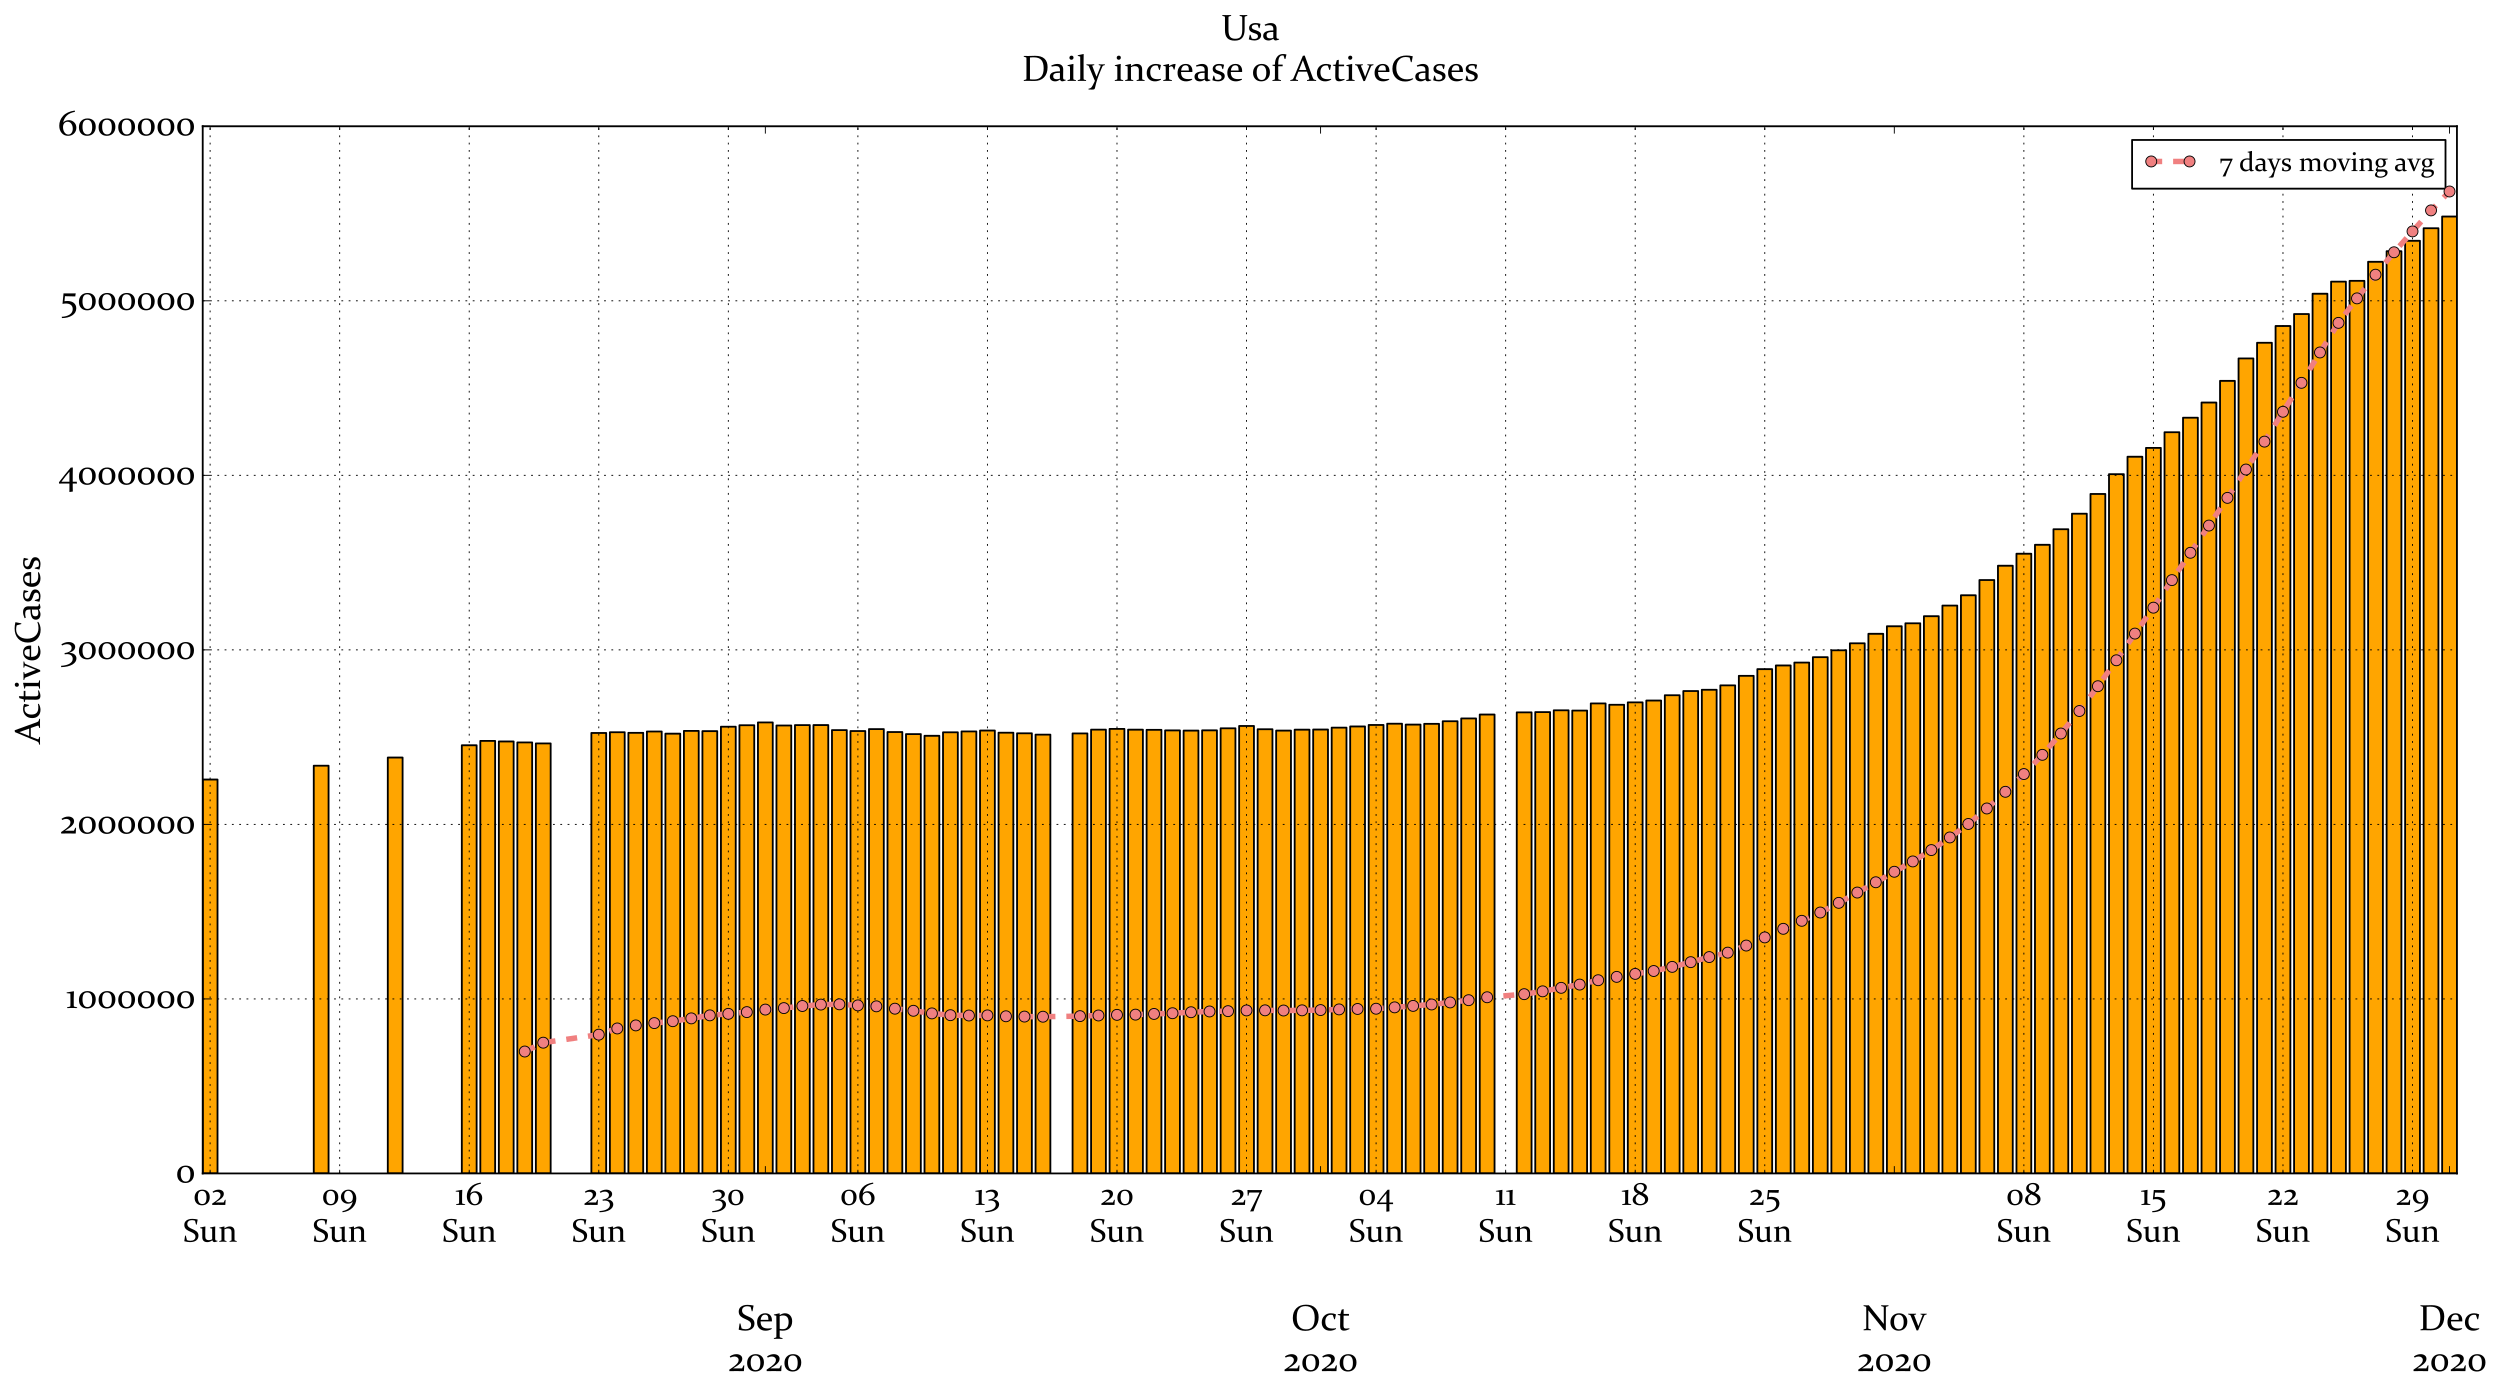 <?xml version="1.0" encoding="utf-8" standalone="no"?>
<!DOCTYPE svg PUBLIC "-//W3C//DTD SVG 1.1//EN"
  "http://www.w3.org/Graphics/SVG/1.1/DTD/svg11.dtd">
<!-- Created with matplotlib (https://matplotlib.org/) -->
<svg height="763.488pt" version="1.1" viewBox="0 0 1370.341 763.488" width="1370.341pt" xmlns="http://www.w3.org/2000/svg" xmlns:xlink="http://www.w3.org/1999/xlink">
 <defs>
  <style type="text/css">*{stroke-linecap:butt;stroke-linejoin:round;}</style>
 </defs>
 <g id="figure_1">
  <g id="patch_1">
   <path d="M -0 763.488 
L 1370.341 763.488 
L 1370.341 0 
L -0 0 
z
" style="fill:#ffffff;"/>
  </g>
  <g id="axes_1">
   <g id="patch_2">
    <path d="M 111.116 643.203 
L 1346.739 643.203 
L 1346.739 69.214 
L 111.116 69.214 
z
" style="fill:#ffffff;"/>
   </g>
   <g id="patch_3">
    <path clip-path="url(#p1bd1990d72)" d="M 111.116 643.203 
L 119.231 643.203 
L 119.231 427.296 
L 111.116 427.296 
z
" style="fill:#ffa500;stroke:#000000;stroke-linejoin:miter;"/>
   </g>
   <g id="patch_4">
    <path clip-path="url(#p1bd1990d72)" d="M 171.984 643.203 
L 180.1 643.203 
L 180.1 419.708 
L 171.984 419.708 
z
" style="fill:#ffa500;stroke:#000000;stroke-linejoin:miter;"/>
   </g>
   <g id="patch_5">
    <path clip-path="url(#p1bd1990d72)" d="M 212.563 643.203 
L 220.678 643.203 
L 220.678 415.235 
L 212.563 415.235 
z
" style="fill:#ffa500;stroke:#000000;stroke-linejoin:miter;"/>
   </g>
   <g id="patch_6">
    <path clip-path="url(#p1bd1990d72)" d="M 253.141 643.203 
L 261.257 643.203 
L 261.257 408.51 
L 253.141 408.51 
z
" style="fill:#ffa500;stroke:#000000;stroke-linejoin:miter;"/>
   </g>
   <g id="patch_7">
    <path clip-path="url(#p1bd1990d72)" d="M 263.286 643.203 
L 271.402 643.203 
L 271.402 406.122 
L 263.286 406.122 
z
" style="fill:#ffa500;stroke:#000000;stroke-linejoin:miter;"/>
   </g>
   <g id="patch_8">
    <path clip-path="url(#p1bd1990d72)" d="M 273.431 643.203 
L 281.546 643.203 
L 281.546 406.417 
L 273.431 406.417 
z
" style="fill:#ffa500;stroke:#000000;stroke-linejoin:miter;"/>
   </g>
   <g id="patch_9">
    <path clip-path="url(#p1bd1990d72)" d="M 283.575 643.203 
L 291.691 643.203 
L 291.691 406.955 
L 283.575 406.955 
z
" style="fill:#ffa500;stroke:#000000;stroke-linejoin:miter;"/>
   </g>
   <g id="patch_10">
    <path clip-path="url(#p1bd1990d72)" d="M 293.72 643.203 
L 301.836 643.203 
L 301.836 407.504 
L 293.72 407.504 
z
" style="fill:#ffa500;stroke:#000000;stroke-linejoin:miter;"/>
   </g>
   <g id="patch_11">
    <path clip-path="url(#p1bd1990d72)" d="M 324.154 643.203 
L 332.27 643.203 
L 332.27 401.758 
L 324.154 401.758 
z
" style="fill:#ffa500;stroke:#000000;stroke-linejoin:miter;"/>
   </g>
   <g id="patch_12">
    <path clip-path="url(#p1bd1990d72)" d="M 334.299 643.203 
L 342.415 643.203 
L 342.415 401.357 
L 334.299 401.357 
z
" style="fill:#ffa500;stroke:#000000;stroke-linejoin:miter;"/>
   </g>
   <g id="patch_13">
    <path clip-path="url(#p1bd1990d72)" d="M 344.444 643.203 
L 352.559 643.203 
L 352.559 401.685 
L 344.444 401.685 
z
" style="fill:#ffa500;stroke:#000000;stroke-linejoin:miter;"/>
   </g>
   <g id="patch_14">
    <path clip-path="url(#p1bd1990d72)" d="M 354.588 643.203 
L 362.704 643.203 
L 362.704 400.959 
L 354.588 400.959 
z
" style="fill:#ffa500;stroke:#000000;stroke-linejoin:miter;"/>
   </g>
   <g id="patch_15">
    <path clip-path="url(#p1bd1990d72)" d="M 364.733 643.203 
L 372.849 643.203 
L 372.849 402.153 
L 364.733 402.153 
z
" style="fill:#ffa500;stroke:#000000;stroke-linejoin:miter;"/>
   </g>
   <g id="patch_16">
    <path clip-path="url(#p1bd1990d72)" d="M 374.878 643.203 
L 382.993 643.203 
L 382.993 400.633 
L 374.878 400.633 
z
" style="fill:#ffa500;stroke:#000000;stroke-linejoin:miter;"/>
   </g>
   <g id="patch_17">
    <path clip-path="url(#p1bd1990d72)" d="M 385.022 643.203 
L 393.138 643.203 
L 393.138 400.763 
L 385.022 400.763 
z
" style="fill:#ffa500;stroke:#000000;stroke-linejoin:miter;"/>
   </g>
   <g id="patch_18">
    <path clip-path="url(#p1bd1990d72)" d="M 395.167 643.203 
L 403.283 643.203 
L 403.283 398.331 
L 395.167 398.331 
z
" style="fill:#ffa500;stroke:#000000;stroke-linejoin:miter;"/>
   </g>
   <g id="patch_19">
    <path clip-path="url(#p1bd1990d72)" d="M 405.312 643.203 
L 413.427 643.203 
L 413.427 397.527 
L 405.312 397.527 
z
" style="fill:#ffa500;stroke:#000000;stroke-linejoin:miter;"/>
   </g>
   <g id="patch_20">
    <path clip-path="url(#p1bd1990d72)" d="M 415.456 643.203 
L 423.572 643.203 
L 423.572 395.997 
L 415.456 395.997 
z
" style="fill:#ffa500;stroke:#000000;stroke-linejoin:miter;"/>
   </g>
   <g id="patch_21">
    <path clip-path="url(#p1bd1990d72)" d="M 425.601 643.203 
L 433.717 643.203 
L 433.717 397.674 
L 425.601 397.674 
z
" style="fill:#ffa500;stroke:#000000;stroke-linejoin:miter;"/>
   </g>
   <g id="patch_22">
    <path clip-path="url(#p1bd1990d72)" d="M 435.746 643.203 
L 443.862 643.203 
L 443.862 397.448 
L 435.746 397.448 
z
" style="fill:#ffa500;stroke:#000000;stroke-linejoin:miter;"/>
   </g>
   <g id="patch_23">
    <path clip-path="url(#p1bd1990d72)" d="M 445.89 643.203 
L 454.006 643.203 
L 454.006 397.432 
L 445.89 397.432 
z
" style="fill:#ffa500;stroke:#000000;stroke-linejoin:miter;"/>
   </g>
   <g id="patch_24">
    <path clip-path="url(#p1bd1990d72)" d="M 456.035 643.203 
L 464.151 643.203 
L 464.151 400.191 
L 456.035 400.191 
z
" style="fill:#ffa500;stroke:#000000;stroke-linejoin:miter;"/>
   </g>
   <g id="patch_25">
    <path clip-path="url(#p1bd1990d72)" d="M 466.18 643.203 
L 474.296 643.203 
L 474.296 400.715 
L 466.18 400.715 
z
" style="fill:#ffa500;stroke:#000000;stroke-linejoin:miter;"/>
   </g>
   <g id="patch_26">
    <path clip-path="url(#p1bd1990d72)" d="M 476.325 643.203 
L 484.44 643.203 
L 484.44 399.637 
L 476.325 399.637 
z
" style="fill:#ffa500;stroke:#000000;stroke-linejoin:miter;"/>
   </g>
   <g id="patch_27">
    <path clip-path="url(#p1bd1990d72)" d="M 486.469 643.203 
L 494.585 643.203 
L 494.585 401.264 
L 486.469 401.264 
z
" style="fill:#ffa500;stroke:#000000;stroke-linejoin:miter;"/>
   </g>
   <g id="patch_28">
    <path clip-path="url(#p1bd1990d72)" d="M 496.614 643.203 
L 504.73 643.203 
L 504.73 402.377 
L 496.614 402.377 
z
" style="fill:#ffa500;stroke:#000000;stroke-linejoin:miter;"/>
   </g>
   <g id="patch_29">
    <path clip-path="url(#p1bd1990d72)" d="M 506.759 643.203 
L 514.874 643.203 
L 514.874 403.313 
L 506.759 403.313 
z
" style="fill:#ffa500;stroke:#000000;stroke-linejoin:miter;"/>
   </g>
   <g id="patch_30">
    <path clip-path="url(#p1bd1990d72)" d="M 516.903 643.203 
L 525.019 643.203 
L 525.019 401.41 
L 516.903 401.41 
z
" style="fill:#ffa500;stroke:#000000;stroke-linejoin:miter;"/>
   </g>
   <g id="patch_31">
    <path clip-path="url(#p1bd1990d72)" d="M 527.048 643.203 
L 535.164 643.203 
L 535.164 400.928 
L 527.048 400.928 
z
" style="fill:#ffa500;stroke:#000000;stroke-linejoin:miter;"/>
   </g>
   <g id="patch_32">
    <path clip-path="url(#p1bd1990d72)" d="M 537.193 643.203 
L 545.308 643.203 
L 545.308 400.44 
L 537.193 400.44 
z
" style="fill:#ffa500;stroke:#000000;stroke-linejoin:miter;"/>
   </g>
   <g id="patch_33">
    <path clip-path="url(#p1bd1990d72)" d="M 547.337 643.203 
L 555.453 643.203 
L 555.453 401.618 
L 547.337 401.618 
z
" style="fill:#ffa500;stroke:#000000;stroke-linejoin:miter;"/>
   </g>
   <g id="patch_34">
    <path clip-path="url(#p1bd1990d72)" d="M 557.482 643.203 
L 565.598 643.203 
L 565.598 401.942 
L 557.482 401.942 
z
" style="fill:#ffa500;stroke:#000000;stroke-linejoin:miter;"/>
   </g>
   <g id="patch_35">
    <path clip-path="url(#p1bd1990d72)" d="M 567.627 643.203 
L 575.742 643.203 
L 575.742 402.679 
L 567.627 402.679 
z
" style="fill:#ffa500;stroke:#000000;stroke-linejoin:miter;"/>
   </g>
   <g id="patch_36">
    <path clip-path="url(#p1bd1990d72)" d="M 587.916 643.203 
L 596.032 643.203 
L 596.032 402.02 
L 587.916 402.02 
z
" style="fill:#ffa500;stroke:#000000;stroke-linejoin:miter;"/>
   </g>
   <g id="patch_37">
    <path clip-path="url(#p1bd1990d72)" d="M 598.061 643.203 
L 606.177 643.203 
L 606.177 399.933 
L 598.061 399.933 
z
" style="fill:#ffa500;stroke:#000000;stroke-linejoin:miter;"/>
   </g>
   <g id="patch_38">
    <path clip-path="url(#p1bd1990d72)" d="M 608.206 643.203 
L 616.321 643.203 
L 616.321 399.533 
L 608.206 399.533 
z
" style="fill:#ffa500;stroke:#000000;stroke-linejoin:miter;"/>
   </g>
   <g id="patch_39">
    <path clip-path="url(#p1bd1990d72)" d="M 618.35 643.203 
L 626.466 643.203 
L 626.466 399.956 
L 618.35 399.956 
z
" style="fill:#ffa500;stroke:#000000;stroke-linejoin:miter;"/>
   </g>
   <g id="patch_40">
    <path clip-path="url(#p1bd1990d72)" d="M 628.495 643.203 
L 636.611 643.203 
L 636.611 400.043 
L 628.495 400.043 
z
" style="fill:#ffa500;stroke:#000000;stroke-linejoin:miter;"/>
   </g>
   <g id="patch_41">
    <path clip-path="url(#p1bd1990d72)" d="M 638.64 643.203 
L 646.755 643.203 
L 646.755 400.362 
L 638.64 400.362 
z
" style="fill:#ffa500;stroke:#000000;stroke-linejoin:miter;"/>
   </g>
   <g id="patch_42">
    <path clip-path="url(#p1bd1990d72)" d="M 648.784 643.203 
L 656.9 643.203 
L 656.9 400.462 
L 648.784 400.462 
z
" style="fill:#ffa500;stroke:#000000;stroke-linejoin:miter;"/>
   </g>
   <g id="patch_43">
    <path clip-path="url(#p1bd1990d72)" d="M 658.929 643.203 
L 667.045 643.203 
L 667.045 400.323 
L 658.929 400.323 
z
" style="fill:#ffa500;stroke:#000000;stroke-linejoin:miter;"/>
   </g>
   <g id="patch_44">
    <path clip-path="url(#p1bd1990d72)" d="M 669.074 643.203 
L 677.189 643.203 
L 677.189 399.197 
L 669.074 399.197 
z
" style="fill:#ffa500;stroke:#000000;stroke-linejoin:miter;"/>
   </g>
   <g id="patch_45">
    <path clip-path="url(#p1bd1990d72)" d="M 679.218 643.203 
L 687.334 643.203 
L 687.334 397.929 
L 679.218 397.929 
z
" style="fill:#ffa500;stroke:#000000;stroke-linejoin:miter;"/>
   </g>
   <g id="patch_46">
    <path clip-path="url(#p1bd1990d72)" d="M 689.363 643.203 
L 697.479 643.203 
L 697.479 399.722 
L 689.363 399.722 
z
" style="fill:#ffa500;stroke:#000000;stroke-linejoin:miter;"/>
   </g>
   <g id="patch_47">
    <path clip-path="url(#p1bd1990d72)" d="M 699.508 643.203 
L 707.623 643.203 
L 707.623 400.472 
L 699.508 400.472 
z
" style="fill:#ffa500;stroke:#000000;stroke-linejoin:miter;"/>
   </g>
   <g id="patch_48">
    <path clip-path="url(#p1bd1990d72)" d="M 709.652 643.203 
L 717.768 643.203 
L 717.768 399.96 
L 709.652 399.96 
z
" style="fill:#ffa500;stroke:#000000;stroke-linejoin:miter;"/>
   </g>
   <g id="patch_49">
    <path clip-path="url(#p1bd1990d72)" d="M 719.797 643.203 
L 727.913 643.203 
L 727.913 399.878 
L 719.797 399.878 
z
" style="fill:#ffa500;stroke:#000000;stroke-linejoin:miter;"/>
   </g>
   <g id="patch_50">
    <path clip-path="url(#p1bd1990d72)" d="M 729.942 643.203 
L 738.058 643.203 
L 738.058 398.84 
L 729.942 398.84 
z
" style="fill:#ffa500;stroke:#000000;stroke-linejoin:miter;"/>
   </g>
   <g id="patch_51">
    <path clip-path="url(#p1bd1990d72)" d="M 740.086 643.203 
L 748.202 643.203 
L 748.202 398.195 
L 740.086 398.195 
z
" style="fill:#ffa500;stroke:#000000;stroke-linejoin:miter;"/>
   </g>
   <g id="patch_52">
    <path clip-path="url(#p1bd1990d72)" d="M 750.231 643.203 
L 758.347 643.203 
L 758.347 397.373 
L 750.231 397.373 
z
" style="fill:#ffa500;stroke:#000000;stroke-linejoin:miter;"/>
   </g>
   <g id="patch_53">
    <path clip-path="url(#p1bd1990d72)" d="M 760.376 643.203 
L 768.492 643.203 
L 768.492 396.682 
L 760.376 396.682 
z
" style="fill:#ffa500;stroke:#000000;stroke-linejoin:miter;"/>
   </g>
   <g id="patch_54">
    <path clip-path="url(#p1bd1990d72)" d="M 770.521 643.203 
L 778.636 643.203 
L 778.636 397.187 
L 770.521 397.187 
z
" style="fill:#ffa500;stroke:#000000;stroke-linejoin:miter;"/>
   </g>
   <g id="patch_55">
    <path clip-path="url(#p1bd1990d72)" d="M 780.665 643.203 
L 788.781 643.203 
L 788.781 396.755 
L 780.665 396.755 
z
" style="fill:#ffa500;stroke:#000000;stroke-linejoin:miter;"/>
   </g>
   <g id="patch_56">
    <path clip-path="url(#p1bd1990d72)" d="M 790.81 643.203 
L 798.926 643.203 
L 798.926 395.343 
L 790.81 395.343 
z
" style="fill:#ffa500;stroke:#000000;stroke-linejoin:miter;"/>
   </g>
   <g id="patch_57">
    <path clip-path="url(#p1bd1990d72)" d="M 800.955 643.203 
L 809.07 643.203 
L 809.07 393.8 
L 800.955 393.8 
z
" style="fill:#ffa500;stroke:#000000;stroke-linejoin:miter;"/>
   </g>
   <g id="patch_58">
    <path clip-path="url(#p1bd1990d72)" d="M 811.099 643.203 
L 819.215 643.203 
L 819.215 391.663 
L 811.099 391.663 
z
" style="fill:#ffa500;stroke:#000000;stroke-linejoin:miter;"/>
   </g>
   <g id="patch_59">
    <path clip-path="url(#p1bd1990d72)" d="M 831.389 643.203 
L 839.504 643.203 
L 839.504 390.464 
L 831.389 390.464 
z
" style="fill:#ffa500;stroke:#000000;stroke-linejoin:miter;"/>
   </g>
   <g id="patch_60">
    <path clip-path="url(#p1bd1990d72)" d="M 841.533 643.203 
L 849.649 643.203 
L 849.649 390.324 
L 841.533 390.324 
z
" style="fill:#ffa500;stroke:#000000;stroke-linejoin:miter;"/>
   </g>
   <g id="patch_61">
    <path clip-path="url(#p1bd1990d72)" d="M 851.678 643.203 
L 859.794 643.203 
L 859.794 389.343 
L 851.678 389.343 
z
" style="fill:#ffa500;stroke:#000000;stroke-linejoin:miter;"/>
   </g>
   <g id="patch_62">
    <path clip-path="url(#p1bd1990d72)" d="M 861.823 643.203 
L 869.939 643.203 
L 869.939 389.479 
L 861.823 389.479 
z
" style="fill:#ffa500;stroke:#000000;stroke-linejoin:miter;"/>
   </g>
   <g id="patch_63">
    <path clip-path="url(#p1bd1990d72)" d="M 871.967 643.203 
L 880.083 643.203 
L 880.083 385.586 
L 871.967 385.586 
z
" style="fill:#ffa500;stroke:#000000;stroke-linejoin:miter;"/>
   </g>
   <g id="patch_64">
    <path clip-path="url(#p1bd1990d72)" d="M 882.112 643.203 
L 890.228 643.203 
L 890.228 386.302 
L 882.112 386.302 
z
" style="fill:#ffa500;stroke:#000000;stroke-linejoin:miter;"/>
   </g>
   <g id="patch_65">
    <path clip-path="url(#p1bd1990d72)" d="M 892.257 643.203 
L 900.373 643.203 
L 900.373 385 
L 892.257 385 
z
" style="fill:#ffa500;stroke:#000000;stroke-linejoin:miter;"/>
   </g>
   <g id="patch_66">
    <path clip-path="url(#p1bd1990d72)" d="M 902.402 643.203 
L 910.517 643.203 
L 910.517 383.993 
L 902.402 383.993 
z
" style="fill:#ffa500;stroke:#000000;stroke-linejoin:miter;"/>
   </g>
   <g id="patch_67">
    <path clip-path="url(#p1bd1990d72)" d="M 912.546 643.203 
L 920.662 643.203 
L 920.662 381.082 
L 912.546 381.082 
z
" style="fill:#ffa500;stroke:#000000;stroke-linejoin:miter;"/>
   </g>
   <g id="patch_68">
    <path clip-path="url(#p1bd1990d72)" d="M 922.691 643.203 
L 930.807 643.203 
L 930.807 378.787 
L 922.691 378.787 
z
" style="fill:#ffa500;stroke:#000000;stroke-linejoin:miter;"/>
   </g>
   <g id="patch_69">
    <path clip-path="url(#p1bd1990d72)" d="M 932.836 643.203 
L 940.951 643.203 
L 940.951 378.086 
L 932.836 378.086 
z
" style="fill:#ffa500;stroke:#000000;stroke-linejoin:miter;"/>
   </g>
   <g id="patch_70">
    <path clip-path="url(#p1bd1990d72)" d="M 942.98 643.203 
L 951.096 643.203 
L 951.096 375.674 
L 942.98 375.674 
z
" style="fill:#ffa500;stroke:#000000;stroke-linejoin:miter;"/>
   </g>
   <g id="patch_71">
    <path clip-path="url(#p1bd1990d72)" d="M 953.125 643.203 
L 961.241 643.203 
L 961.241 370.442 
L 953.125 370.442 
z
" style="fill:#ffa500;stroke:#000000;stroke-linejoin:miter;"/>
   </g>
   <g id="patch_72">
    <path clip-path="url(#p1bd1990d72)" d="M 963.27 643.203 
L 971.385 643.203 
L 971.385 366.775 
L 963.27 366.775 
z
" style="fill:#ffa500;stroke:#000000;stroke-linejoin:miter;"/>
   </g>
   <g id="patch_73">
    <path clip-path="url(#p1bd1990d72)" d="M 973.414 643.203 
L 981.53 643.203 
L 981.53 364.76 
L 973.414 364.76 
z
" style="fill:#ffa500;stroke:#000000;stroke-linejoin:miter;"/>
   </g>
   <g id="patch_74">
    <path clip-path="url(#p1bd1990d72)" d="M 983.559 643.203 
L 991.675 643.203 
L 991.675 363.171 
L 983.559 363.171 
z
" style="fill:#ffa500;stroke:#000000;stroke-linejoin:miter;"/>
   </g>
   <g id="patch_75">
    <path clip-path="url(#p1bd1990d72)" d="M 993.704 643.203 
L 1001.82 643.203 
L 1001.82 360.211 
L 993.704 360.211 
z
" style="fill:#ffa500;stroke:#000000;stroke-linejoin:miter;"/>
   </g>
   <g id="patch_76">
    <path clip-path="url(#p1bd1990d72)" d="M 1003.848 643.203 
L 1011.964 643.203 
L 1011.964 356.455 
L 1003.848 356.455 
z
" style="fill:#ffa500;stroke:#000000;stroke-linejoin:miter;"/>
   </g>
   <g id="patch_77">
    <path clip-path="url(#p1bd1990d72)" d="M 1013.993 643.203 
L 1022.109 643.203 
L 1022.109 352.62 
L 1013.993 352.62 
z
" style="fill:#ffa500;stroke:#000000;stroke-linejoin:miter;"/>
   </g>
   <g id="patch_78">
    <path clip-path="url(#p1bd1990d72)" d="M 1024.138 643.203 
L 1032.254 643.203 
L 1032.254 347.414 
L 1024.138 347.414 
z
" style="fill:#ffa500;stroke:#000000;stroke-linejoin:miter;"/>
   </g>
   <g id="patch_79">
    <path clip-path="url(#p1bd1990d72)" d="M 1034.283 643.203 
L 1042.398 643.203 
L 1042.398 343.273 
L 1034.283 343.273 
z
" style="fill:#ffa500;stroke:#000000;stroke-linejoin:miter;"/>
   </g>
   <g id="patch_80">
    <path clip-path="url(#p1bd1990d72)" d="M 1044.427 643.203 
L 1052.543 643.203 
L 1052.543 341.645 
L 1044.427 341.645 
z
" style="fill:#ffa500;stroke:#000000;stroke-linejoin:miter;"/>
   </g>
   <g id="patch_81">
    <path clip-path="url(#p1bd1990d72)" d="M 1054.572 643.203 
L 1062.688 643.203 
L 1062.688 337.758 
L 1054.572 337.758 
z
" style="fill:#ffa500;stroke:#000000;stroke-linejoin:miter;"/>
   </g>
   <g id="patch_82">
    <path clip-path="url(#p1bd1990d72)" d="M 1064.717 643.203 
L 1072.832 643.203 
L 1072.832 331.938 
L 1064.717 331.938 
z
" style="fill:#ffa500;stroke:#000000;stroke-linejoin:miter;"/>
   </g>
   <g id="patch_83">
    <path clip-path="url(#p1bd1990d72)" d="M 1074.861 643.203 
L 1082.977 643.203 
L 1082.977 326.287 
L 1074.861 326.287 
z
" style="fill:#ffa500;stroke:#000000;stroke-linejoin:miter;"/>
   </g>
   <g id="patch_84">
    <path clip-path="url(#p1bd1990d72)" d="M 1085.006 643.203 
L 1093.122 643.203 
L 1093.122 317.936 
L 1085.006 317.936 
z
" style="fill:#ffa500;stroke:#000000;stroke-linejoin:miter;"/>
   </g>
   <g id="patch_85">
    <path clip-path="url(#p1bd1990d72)" d="M 1095.151 643.203 
L 1103.266 643.203 
L 1103.266 310.1 
L 1095.151 310.1 
z
" style="fill:#ffa500;stroke:#000000;stroke-linejoin:miter;"/>
   </g>
   <g id="patch_86">
    <path clip-path="url(#p1bd1990d72)" d="M 1105.295 643.203 
L 1113.411 643.203 
L 1113.411 303.522 
L 1105.295 303.522 
z
" style="fill:#ffa500;stroke:#000000;stroke-linejoin:miter;"/>
   </g>
   <g id="patch_87">
    <path clip-path="url(#p1bd1990d72)" d="M 1115.44 643.203 
L 1123.556 643.203 
L 1123.556 298.622 
L 1115.44 298.622 
z
" style="fill:#ffa500;stroke:#000000;stroke-linejoin:miter;"/>
   </g>
   <g id="patch_88">
    <path clip-path="url(#p1bd1990d72)" d="M 1125.585 643.203 
L 1133.701 643.203 
L 1133.701 290.094 
L 1125.585 290.094 
z
" style="fill:#ffa500;stroke:#000000;stroke-linejoin:miter;"/>
   </g>
   <g id="patch_89">
    <path clip-path="url(#p1bd1990d72)" d="M 1135.729 643.203 
L 1143.845 643.203 
L 1143.845 281.572 
L 1135.729 281.572 
z
" style="fill:#ffa500;stroke:#000000;stroke-linejoin:miter;"/>
   </g>
   <g id="patch_90">
    <path clip-path="url(#p1bd1990d72)" d="M 1145.874 643.203 
L 1153.99 643.203 
L 1153.99 270.755 
L 1145.874 270.755 
z
" style="fill:#ffa500;stroke:#000000;stroke-linejoin:miter;"/>
   </g>
   <g id="patch_91">
    <path clip-path="url(#p1bd1990d72)" d="M 1156.019 643.203 
L 1164.135 643.203 
L 1164.135 259.901 
L 1156.019 259.901 
z
" style="fill:#ffa500;stroke:#000000;stroke-linejoin:miter;"/>
   </g>
   <g id="patch_92">
    <path clip-path="url(#p1bd1990d72)" d="M 1166.164 643.203 
L 1174.279 643.203 
L 1174.279 250.354 
L 1166.164 250.354 
z
" style="fill:#ffa500;stroke:#000000;stroke-linejoin:miter;"/>
   </g>
   <g id="patch_93">
    <path clip-path="url(#p1bd1990d72)" d="M 1176.308 643.203 
L 1184.424 643.203 
L 1184.424 245.505 
L 1176.308 245.505 
z
" style="fill:#ffa500;stroke:#000000;stroke-linejoin:miter;"/>
   </g>
   <g id="patch_94">
    <path clip-path="url(#p1bd1990d72)" d="M 1186.453 643.203 
L 1194.569 643.203 
L 1194.569 236.92 
L 1186.453 236.92 
z
" style="fill:#ffa500;stroke:#000000;stroke-linejoin:miter;"/>
   </g>
   <g id="patch_95">
    <path clip-path="url(#p1bd1990d72)" d="M 1196.598 643.203 
L 1204.713 643.203 
L 1204.713 228.953 
L 1196.598 228.953 
z
" style="fill:#ffa500;stroke:#000000;stroke-linejoin:miter;"/>
   </g>
   <g id="patch_96">
    <path clip-path="url(#p1bd1990d72)" d="M 1206.742 643.203 
L 1214.858 643.203 
L 1214.858 220.645 
L 1206.742 220.645 
z
" style="fill:#ffa500;stroke:#000000;stroke-linejoin:miter;"/>
   </g>
   <g id="patch_97">
    <path clip-path="url(#p1bd1990d72)" d="M 1216.887 643.203 
L 1225.003 643.203 
L 1225.003 208.765 
L 1216.887 208.765 
z
" style="fill:#ffa500;stroke:#000000;stroke-linejoin:miter;"/>
   </g>
   <g id="patch_98">
    <path clip-path="url(#p1bd1990d72)" d="M 1227.032 643.203 
L 1235.147 643.203 
L 1235.147 196.471 
L 1227.032 196.471 
z
" style="fill:#ffa500;stroke:#000000;stroke-linejoin:miter;"/>
   </g>
   <g id="patch_99">
    <path clip-path="url(#p1bd1990d72)" d="M 1237.176 643.203 
L 1245.292 643.203 
L 1245.292 187.894 
L 1237.176 187.894 
z
" style="fill:#ffa500;stroke:#000000;stroke-linejoin:miter;"/>
   </g>
   <g id="patch_100">
    <path clip-path="url(#p1bd1990d72)" d="M 1247.321 643.203 
L 1255.437 643.203 
L 1255.437 178.691 
L 1247.321 178.691 
z
" style="fill:#ffa500;stroke:#000000;stroke-linejoin:miter;"/>
   </g>
   <g id="patch_101">
    <path clip-path="url(#p1bd1990d72)" d="M 1257.466 643.203 
L 1265.582 643.203 
L 1265.582 172.133 
L 1257.466 172.133 
z
" style="fill:#ffa500;stroke:#000000;stroke-linejoin:miter;"/>
   </g>
   <g id="patch_102">
    <path clip-path="url(#p1bd1990d72)" d="M 1267.61 643.203 
L 1275.726 643.203 
L 1275.726 161.011 
L 1267.61 161.011 
z
" style="fill:#ffa500;stroke:#000000;stroke-linejoin:miter;"/>
   </g>
   <g id="patch_103">
    <path clip-path="url(#p1bd1990d72)" d="M 1277.755 643.203 
L 1285.871 643.203 
L 1285.871 154.376 
L 1277.755 154.376 
z
" style="fill:#ffa500;stroke:#000000;stroke-linejoin:miter;"/>
   </g>
   <g id="patch_104">
    <path clip-path="url(#p1bd1990d72)" d="M 1287.9 643.203 
L 1296.016 643.203 
L 1296.016 153.944 
L 1287.9 153.944 
z
" style="fill:#ffa500;stroke:#000000;stroke-linejoin:miter;"/>
   </g>
   <g id="patch_105">
    <path clip-path="url(#p1bd1990d72)" d="M 1298.045 643.203 
L 1306.16 643.203 
L 1306.16 143.501 
L 1298.045 143.501 
z
" style="fill:#ffa500;stroke:#000000;stroke-linejoin:miter;"/>
   </g>
   <g id="patch_106">
    <path clip-path="url(#p1bd1990d72)" d="M 1308.189 643.203 
L 1316.305 643.203 
L 1316.305 137.692 
L 1308.189 137.692 
z
" style="fill:#ffa500;stroke:#000000;stroke-linejoin:miter;"/>
   </g>
   <g id="patch_107">
    <path clip-path="url(#p1bd1990d72)" d="M 1318.334 643.203 
L 1326.45 643.203 
L 1326.45 131.988 
L 1318.334 131.988 
z
" style="fill:#ffa500;stroke:#000000;stroke-linejoin:miter;"/>
   </g>
   <g id="patch_108">
    <path clip-path="url(#p1bd1990d72)" d="M 1328.479 643.203 
L 1336.594 643.203 
L 1336.594 125.106 
L 1328.479 125.106 
z
" style="fill:#ffa500;stroke:#000000;stroke-linejoin:miter;"/>
   </g>
   <g id="patch_109">
    <path clip-path="url(#p1bd1990d72)" d="M 1338.623 643.203 
L 1346.739 643.203 
L 1346.739 118.688 
L 1338.623 118.688 
z
" style="fill:#ffa500;stroke:#000000;stroke-linejoin:miter;"/>
   </g>
   <g id="patch_110">
    <path d="M 111.116 643.203 
L 111.116 69.214 
" style="fill:none;stroke:#000000;stroke-linecap:square;stroke-linejoin:miter;"/>
   </g>
   <g id="patch_111">
    <path d="M 1346.739 643.203 
L 1346.739 69.214 
" style="fill:none;stroke:#000000;stroke-linecap:square;stroke-linejoin:miter;"/>
   </g>
   <g id="patch_112">
    <path d="M 111.116 643.203 
L 1346.739 643.203 
" style="fill:none;stroke:#000000;stroke-linecap:square;stroke-linejoin:miter;"/>
   </g>
   <g id="patch_113">
    <path d="M 111.116 69.214 
L 1346.739 69.214 
" style="fill:none;stroke:#000000;stroke-linecap:square;stroke-linejoin:miter;"/>
   </g>
   <g id="matplotlib.axis_1">
    <g id="xtick_1">
     <g id="line2d_1">
      <defs>
       <path d="M 0 0 
L 0 -4 
" id="mb9c96b840c" style="stroke:#000000;stroke-width:0.5;"/>
      </defs>
      <g>
       <use style="stroke:#000000;stroke-width:0.5;" x="419.514" xlink:href="#mb9c96b840c" y="643.203"/>
      </g>
     </g>
     <g id="line2d_2">
      <defs>
       <path d="M 0 0 
L 0 4 
" id="m7ae7c7d49c" style="stroke:#000000;stroke-width:0.5;"/>
      </defs>
      <g>
       <use style="stroke:#000000;stroke-width:0.5;" x="419.514" xlink:href="#m7ae7c7d49c" y="69.214"/>
      </g>
     </g>
     <g id="text_1">
      <!--  -->
      <g transform="translate(419.514 661.919)scale(0.2 -0.2)"/>
      <!--  -->
      <g transform="translate(419.514 684.324)scale(0.2 -0.2)"/>
      <!--  -->
      <g transform="translate(419.514 706.73)scale(0.2 -0.2)"/>
      <!-- Sep -->
      <g transform="translate(404.03 729.135)scale(0.2 -0.2)">
       <defs>
        <path d="M 37.109 63.922 
Q 31.984 65.625 27.688 65.625 
Q 21.234 65.625 17.406 62.5 
Q 13.578 59.375 13.578 53.812 
Q 13.578 50.641 14.922 48.234 
Q 16.266 45.844 18.531 44.031 
Q 20.797 42.234 23.672 40.812 
Q 26.562 39.406 29.641 38.031 
Q 33.016 36.578 36.188 34.938 
Q 39.359 33.297 41.922 31.094 
Q 44.484 28.906 46.016 25.828 
Q 47.562 22.75 47.562 18.656 
Q 47.562 8.938 40.75 3.812 
Q 33.938 -1.312 21.875 -1.312 
Q 14.109 -1.312 4.688 1.312 
L 4.391 1.703 
L 6.781 18.312 
L 8.984 18.656 
L 12.406 4.781 
Q 17.578 2.734 23 2.734 
Q 30.281 2.734 34.344 5.953 
Q 38.422 9.188 38.422 15.141 
Q 38.422 18.266 37.109 20.625 
Q 35.797 23 33.562 24.703 
Q 31.344 26.422 28.516 27.812 
Q 25.688 29.203 22.656 30.562 
Q 19.234 32.031 16.016 33.734 
Q 12.797 35.453 10.172 37.719 
Q 7.562 39.984 6 43.281 
Q 4.438 46.578 4.438 50.984 
Q 4.438 59.812 11.047 64.641 
Q 17.672 69.484 28.609 69.484 
Q 36.328 69.484 44.781 67.672 
L 45.125 67.328 
L 42.234 52.094 
L 40.281 51.766 
z
" id="Constantia-83"/>
        <path d="M 44.047 3.469 
Q 39.891 0.875 35.5 -0.25 
Q 31.109 -1.375 27.344 -1.375 
Q 16.609 -1.375 10.203 4.75 
Q 3.812 10.891 3.812 21.781 
Q 3.812 32.625 9.938 39.5 
Q 16.062 46.391 26.312 46.391 
Q 34.906 46.391 39.688 41.234 
Q 44.484 36.078 44.484 27 
Q 44.484 25.641 44.344 24.219 
L 13.375 24.219 
Q 13.375 13.719 18.312 9.203 
Q 23.25 4.688 33.734 4.688 
Q 38.422 4.688 43.75 5.562 
z
M 34.766 28.266 
L 34.766 29.734 
Q 34.766 36.672 32.547 39.641 
Q 30.328 42.625 25.922 42.625 
Q 20.125 42.625 17.047 38.422 
Q 13.969 34.234 13.578 28.266 
z
" id="Constantia-101"/>
        <path d="M 2.094 41.312 
L 1.859 42.969 
Q 10.062 44.531 17.328 46.391 
L 17.828 46.047 
L 17.828 41.266 
Q 25.297 46.391 32.281 46.391 
Q 41.359 46.391 46.703 40.312 
Q 52.047 34.234 52.047 24.516 
Q 52.047 12.547 45.156 5.578 
Q 38.281 -1.375 25.641 -1.375 
Q 21.875 -1.375 17.828 -0.641 
L 17.828 -11.328 
Q 17.828 -16.219 17.922 -18.172 
Q 18.016 -19.625 19.234 -19.922 
L 25.641 -21.734 
L 25.781 -23.734 
Q 18.172 -23.578 13.375 -23.578 
Q 8.594 -23.578 2.047 -23.734 
L 1.859 -21.734 
L 7.469 -20.062 
Q 8.641 -19.734 8.688 -18.562 
Q 8.797 -14.984 8.797 -7.766 
L 8.797 12.109 
Q 8.797 33.734 8.594 39.453 
z
M 17.828 3.766 
Q 22.078 2.828 26.031 2.828 
Q 34.125 2.828 38.219 7.906 
Q 42.328 12.984 42.328 22.469 
Q 42.328 31.391 38.422 35.938 
Q 34.516 40.484 27.203 40.484 
Q 21.922 40.484 17.828 38.328 
z
" id="Constantia-112"/>
       </defs>
       <use xlink:href="#Constantia-83"/>
       <use x="50.977" xlink:href="#Constantia-101"/>
       <use x="98.877" xlink:href="#Constantia-112"/>
      </g>
      <!-- 2020 -->
      <g transform="translate(399.055 751.541)scale(0.2 -0.2)">
       <defs>
        <path d="M 42.391 15.484 
L 44.531 15.875 
L 43.562 0.203 
L 43.219 -0.141 
Q 33.25 0 22.359 0 
Q 12.25 0 3.766 -0.141 
L 3.422 3.859 
Q 8.016 6.844 11.672 9.375 
Q 15.328 11.922 18.016 14.109 
Q 20.703 16.266 22.75 18.219 
Q 24.812 20.172 26.203 22.094 
Q 27.594 24.031 28.312 26.031 
Q 29.047 28.031 29.047 30.219 
Q 29.047 34.719 25.781 37.344 
Q 22.516 39.984 17.781 39.984 
Q 12.203 39.984 6.547 36.969 
L 4.688 40.188 
Q 13.812 46.391 23 46.391 
Q 29.891 46.391 34.453 43.047 
Q 39.016 39.703 39.016 33.734 
Q 39.016 30.031 37.344 26.828 
Q 35.688 23.641 32.516 20.562 
Q 29.344 17.484 24.75 14.328 
Q 20.172 11.188 14.266 7.672 
L 14.312 7.422 
L 38.578 7.422 
z
" id="Constantia-50"/>
        <path d="M 13.672 23.297 
Q 13.672 13.625 17.156 8.109 
Q 20.656 2.594 27.203 2.594 
Q 33.844 2.594 37.016 7.516 
Q 40.188 12.453 40.188 22.609 
Q 40.188 32.562 36.719 37.609 
Q 33.25 42.672 26.656 42.672 
Q 19.922 42.672 16.797 37.844 
Q 13.672 33.016 13.672 23.297 
z
M 49.953 23.688 
Q 49.953 12.25 43.438 5.484 
Q 36.922 -1.266 26.422 -1.266 
Q 16.312 -1.266 10.109 4.938 
Q 3.906 11.141 3.906 22.016 
Q 3.906 33.203 10.391 39.797 
Q 16.891 46.391 27.484 46.391 
Q 37.797 46.391 43.875 40.375 
Q 49.953 34.375 49.953 23.688 
z
" id="Constantia-48"/>
       </defs>
       <use xlink:href="#Constantia-50"/>
       <use x="48.438" xlink:href="#Constantia-48"/>
       <use x="102.295" xlink:href="#Constantia-50"/>
       <use x="150.732" xlink:href="#Constantia-48"/>
      </g>
     </g>
    </g>
    <g id="xtick_2">
     <g id="line2d_3">
      <g>
       <use style="stroke:#000000;stroke-width:0.5;" x="723.855" xlink:href="#mb9c96b840c" y="643.203"/>
      </g>
     </g>
     <g id="line2d_4">
      <g>
       <use style="stroke:#000000;stroke-width:0.5;" x="723.855" xlink:href="#m7ae7c7d49c" y="69.214"/>
      </g>
     </g>
     <g id="text_2">
      <!--  -->
      <g transform="translate(723.855 661.919)scale(0.2 -0.2)"/>
      <!--  -->
      <g transform="translate(723.855 684.324)scale(0.2 -0.2)"/>
      <!--  -->
      <g transform="translate(723.855 706.73)scale(0.2 -0.2)"/>
      <!-- Oct -->
      <g transform="translate(707.669 729.135)scale(0.2 -0.2)">
       <defs>
        <path d="M 15.578 35.016 
Q 15.578 19.094 22.016 10.625 
Q 28.469 2.156 40.922 2.156 
Q 53.172 2.156 59 9.844 
Q 64.844 17.531 64.844 33.984 
Q 64.844 49.422 58.641 57.719 
Q 52.438 66.016 39.5 66.016 
Q 26.953 66.016 21.266 58.328 
Q 15.578 50.641 15.578 35.016 
z
M 75.594 35.641 
Q 75.594 18.75 65.984 8.469 
Q 56.391 -1.812 39.156 -1.812 
Q 22.797 -1.812 13.844 7.688 
Q 4.891 17.188 4.891 33.406 
Q 4.891 50.297 14.531 60.125 
Q 24.172 69.969 41.266 69.969 
Q 57.672 69.969 66.625 60.766 
Q 75.594 51.562 75.594 35.641 
z
" id="Constantia-79"/>
        <path d="M 42.969 3.469 
Q 39.938 1.422 35.469 0.016 
Q 31 -1.375 26.609 -1.375 
Q 16.062 -1.375 9.906 4.797 
Q 3.766 10.984 3.766 21.297 
Q 3.766 32.469 10.734 39.422 
Q 17.719 46.391 28.812 46.391 
Q 35.984 46.391 42.719 43.453 
Q 41.109 36.922 39.844 30.078 
L 37.938 29.781 
L 33.984 41.5 
Q 31.734 42.281 28.906 42.281 
Q 21.625 42.281 17.516 37.203 
Q 13.422 32.125 13.422 23.781 
Q 13.422 13.969 18.062 9.281 
Q 22.703 4.594 32.766 4.594 
Q 37.406 4.594 42.672 5.516 
z
" id="Constantia-99"/>
        <path d="M 17.484 39.938 
Q 17.188 23.438 17.188 13.328 
Q 17.188 8.25 18.703 6.312 
Q 20.219 4.391 24.469 4.391 
Q 27.828 4.391 33.25 5.281 
L 33.547 3.078 
Q 25.094 -1.172 18.453 -1.172 
Q 13.141 -1.172 10.547 1.688 
Q 7.953 4.547 7.953 10.297 
Q 7.953 19.781 8.297 40.234 
L 1.562 41.891 
L 1.266 43.891 
L 8.797 44.531 
L 12.156 56.344 
Q 14.891 57.078 17.141 57.766 
L 17.625 57.422 
Q 17.484 51.516 17.484 46.391 
L 17.484 44.578 
L 32.172 44.578 
L 32.172 39.938 
z
" id="Constantia-116"/>
       </defs>
       <use xlink:href="#Constantia-79"/>
       <use x="80.42" xlink:href="#Constantia-99"/>
       <use x="126.562" xlink:href="#Constantia-116"/>
      </g>
      <!-- 2020 -->
      <g transform="translate(703.396 751.541)scale(0.2 -0.2)">
       <use xlink:href="#Constantia-50"/>
       <use x="48.438" xlink:href="#Constantia-48"/>
       <use x="102.295" xlink:href="#Constantia-50"/>
       <use x="150.732" xlink:href="#Constantia-48"/>
      </g>
     </g>
    </g>
    <g id="xtick_3">
     <g id="line2d_5">
      <g>
       <use style="stroke:#000000;stroke-width:0.5;" x="1038.34" xlink:href="#mb9c96b840c" y="643.203"/>
      </g>
     </g>
     <g id="line2d_6">
      <g>
       <use style="stroke:#000000;stroke-width:0.5;" x="1038.34" xlink:href="#m7ae7c7d49c" y="69.214"/>
      </g>
     </g>
     <g id="text_3">
      <!--  -->
      <g transform="translate(1038.34 661.919)scale(0.2 -0.2)"/>
      <!--  -->
      <g transform="translate(1038.34 684.324)scale(0.2 -0.2)"/>
      <!--  -->
      <g transform="translate(1038.34 706.73)scale(0.2 -0.2)"/>
      <!-- Nov -->
      <g transform="translate(1020.765 729.135)scale(0.2 -0.2)">
       <defs>
        <path d="M 16.656 54.438 
L 16.656 14.984 
Q 16.656 9.234 16.75 5.422 
Q 16.797 4.047 17.969 3.766 
L 23.781 2.047 
L 23.875 -0.141 
Q 17.781 0 13.875 0 
Q 10.062 0 3.766 -0.141 
L 3.562 1.953 
L 9.578 3.766 
Q 10.844 4.156 10.891 5.281 
Q 10.984 9.234 10.984 14.984 
L 10.984 54.594 
Q 10.984 59.469 10.891 62.703 
Q 10.844 63.969 9.719 64.359 
L 3.656 66.266 
L 3.562 68.359 
Q 9.859 68.172 13.531 68.172 
Q 15.719 68.172 17.969 68.359 
L 58.984 17.141 
L 58.984 54.781 
Q 58.984 59.516 58.891 62.938 
Q 58.844 64.062 57.625 64.453 
L 51.859 66.109 
L 51.766 68.359 
Q 58.016 68.172 61.859 68.172 
Q 65.766 68.172 71.875 68.359 
L 72.078 66.266 
L 65.922 64.359 
Q 64.797 63.969 64.75 62.703 
Q 64.656 59.469 64.656 54.594 
L 64.656 0 
L 60.547 -0.391 
z
" id="Constantia-78"/>
        <path d="M 13.719 23.047 
Q 13.719 13.922 17.141 8.172 
Q 20.562 2.438 27.297 2.438 
Q 33.594 2.438 36.891 7.484 
Q 40.188 12.547 40.188 22.469 
Q 40.188 31.781 36.719 37.156 
Q 33.25 42.531 26.656 42.531 
Q 20.406 42.531 17.062 37.688 
Q 13.719 32.859 13.719 23.047 
z
M 50.141 23.484 
Q 50.141 12.359 43.422 5.484 
Q 36.719 -1.375 26.375 -1.375 
Q 16.266 -1.375 10.031 5.094 
Q 3.812 11.578 3.812 22.016 
Q 3.812 32.766 10.328 39.578 
Q 16.844 46.391 27.594 46.391 
Q 37.75 46.391 43.938 40.109 
Q 50.141 33.844 50.141 23.484 
z
" id="Constantia-111"/>
        <path d="M -1.516 45.266 
Q 4.641 45.125 9.422 45.125 
Q 13.812 45.125 19.969 45.266 
L 20.172 43.266 
L 14.5 41.703 
Q 18.5 30.328 23.781 17.531 
Q 25.141 14.156 26.219 11.078 
Q 27.297 14.156 28.719 17.484 
Q 33.156 28.422 38.031 41.703 
L 32.469 43.266 
L 32.281 45.266 
Q 36.234 45.125 40.531 45.125 
Q 44.922 45.125 49.031 45.266 
L 49.219 43.266 
L 44.344 41.844 
Q 43.219 41.453 42.438 39.938 
Q 38.578 31 33.469 18.672 
Q 28.375 6.344 25.781 -0.344 
L 21.625 -0.781 
Q 18.953 6.297 13.891 18.594 
Q 8.844 30.906 5.219 39.703 
Q 4.438 41.406 3.078 41.891 
L -1.422 43.266 
z
" id="Constantia-118"/>
       </defs>
       <use xlink:href="#Constantia-78"/>
       <use x="73.402" xlink:href="#Constantia-111"/>
       <use x="127.455" xlink:href="#Constantia-118"/>
      </g>
      <!-- 2020 -->
      <g transform="translate(1017.881 751.541)scale(0.2 -0.2)">
       <use xlink:href="#Constantia-50"/>
       <use x="48.438" xlink:href="#Constantia-48"/>
       <use x="102.295" xlink:href="#Constantia-50"/>
       <use x="150.732" xlink:href="#Constantia-48"/>
      </g>
     </g>
    </g>
    <g id="xtick_4">
     <g id="line2d_7">
      <g>
       <use style="stroke:#000000;stroke-width:0.5;" x="1342.681" xlink:href="#mb9c96b840c" y="643.203"/>
      </g>
     </g>
     <g id="line2d_8">
      <g>
       <use style="stroke:#000000;stroke-width:0.5;" x="1342.681" xlink:href="#m7ae7c7d49c" y="69.214"/>
      </g>
     </g>
     <g id="text_4">
      <!--  -->
      <g transform="translate(1342.681 661.919)scale(0.2 -0.2)"/>
      <!--  -->
      <g transform="translate(1342.681 684.324)scale(0.2 -0.2)"/>
      <!--  -->
      <g transform="translate(1342.681 706.73)scale(0.2 -0.2)"/>
      <!-- Dec -->
      <g transform="translate(1325.767 729.135)scale(0.2 -0.2)">
       <defs>
        <path d="M 17.094 0 
Q 11.188 0 4.984 -0.141 
L 4.781 1.953 
L 10.797 3.766 
Q 12.062 4.156 12.109 5.281 
Q 12.156 7.234 12.172 9.641 
Q 12.203 12.062 12.203 14.984 
L 12.203 54.594 
Q 12.203 57.078 12.172 59.078 
Q 12.156 61.078 12.109 62.703 
Q 12.062 63.969 10.938 64.359 
L 4.891 66.266 
L 4.781 68.359 
Q 11.078 68.172 17.047 68.172 
Q 21.922 68.172 26.453 68.406 
Q 31 68.656 35.797 68.656 
Q 52.875 68.656 61.469 60.859 
Q 70.062 53.078 70.062 37.75 
Q 70.062 19.672 60.516 9.688 
Q 50.984 -0.297 33.734 -0.297 
Q 29 -0.297 25.281 -0.141 
Q 21.578 0 17.094 0 
z
M 21.781 4.344 
Q 24.656 3.953 27.406 3.828 
Q 30.172 3.719 32.953 3.719 
Q 45.844 3.719 52.578 11.297 
Q 59.328 18.891 59.328 34.578 
Q 59.328 49.812 52.922 57.156 
Q 46.531 64.5 32.672 64.5 
Q 30.469 64.5 27.797 64.406 
Q 25.141 64.312 21.781 64.062 
z
" id="Constantia-68"/>
       </defs>
       <use xlink:href="#Constantia-68"/>
       <use x="75.098" xlink:href="#Constantia-101"/>
       <use x="122.998" xlink:href="#Constantia-99"/>
      </g>
      <!-- 2020 -->
      <g transform="translate(1322.222 751.541)scale(0.2 -0.2)">
       <use xlink:href="#Constantia-50"/>
       <use x="48.438" xlink:href="#Constantia-48"/>
       <use x="102.295" xlink:href="#Constantia-50"/>
       <use x="150.732" xlink:href="#Constantia-48"/>
      </g>
     </g>
    </g>
    <g id="xtick_5">
     <g id="line2d_9">
      <path clip-path="url(#p1bd1990d72)" d="M 115.174 643.203 
L 115.174 69.214 
" style="fill:none;stroke:#000000;stroke-dasharray:1,3;stroke-dashoffset:0;stroke-width:0.5;"/>
     </g>
     <g id="line2d_10">
      <defs>
       <path d="M 0 0 
L 0 -2 
" id="m1c7686a6c9" style="stroke:#000000;stroke-width:0.5;"/>
      </defs>
      <g>
       <use style="stroke:#000000;stroke-width:0.5;" x="115.174" xlink:href="#m1c7686a6c9" y="643.203"/>
      </g>
     </g>
     <g id="line2d_11">
      <defs>
       <path d="M 0 0 
L 0 2 
" id="m89db1f656f" style="stroke:#000000;stroke-width:0.5;"/>
      </defs>
      <g>
       <use style="stroke:#000000;stroke-width:0.5;" x="115.174" xlink:href="#m89db1f656f" y="69.214"/>
      </g>
     </g>
     <g id="text_5">
      <!-- 02 -->
      <g transform="translate(105.967 660.447)scale(0.18 -0.18)">
       <use xlink:href="#Constantia-48"/>
       <use x="53.857" xlink:href="#Constantia-50"/>
      </g>
      <!-- Sun -->
      <g transform="translate(100.222 680.612)scale(0.18 -0.18)">
       <defs>
        <path d="M 38.875 4.297 
Q 31.25 -1.375 23.641 -1.375 
Q 15.969 -1.375 12.125 2.531 
Q 8.297 6.453 8.297 13.531 
L 8.297 23.875 
Q 8.297 34.328 8.109 39.547 
L 1.609 41.312 
L 1.375 42.969 
Q 9.906 44.531 17.188 46.391 
L 17.625 46.047 
Q 17.328 40.328 17.328 31.344 
L 17.328 15.828 
Q 17.328 9.906 20.109 7.25 
Q 22.906 4.594 27.984 4.594 
Q 33.062 4.594 38.375 7.281 
L 38.375 28.078 
Q 38.375 34.906 38.188 39.547 
L 31.734 41.312 
L 31.5 42.969 
Q 39.984 44.531 47.266 46.391 
L 47.703 46.047 
Q 47.406 40.188 47.406 31.062 
Q 47.406 13.328 47.516 9.422 
Q 47.562 7.422 47.797 6.203 
Q 48.047 4.984 48.734 4.312 
Q 49.422 3.656 50.75 3.391 
Q 52.094 3.125 54.344 3.078 
L 54.594 1.172 
Q 52.344 0.297 49.406 -0.5 
Q 46.484 -1.312 45.406 -1.312 
Q 40.484 -1.312 38.875 4.297 
z
" id="Constantia-117"/>
        <path d="M 2.828 42.969 
Q 11.031 44.531 18.312 46.391 
L 18.797 46.047 
L 18.797 40.375 
Q 27.297 46.391 34.625 46.391 
Q 41.547 46.391 45.484 42.5 
Q 49.422 38.625 49.422 31.5 
L 49.422 14.266 
Q 49.422 8.156 49.516 5.219 
Q 49.562 3.906 50.781 3.516 
L 56.203 1.859 
L 56.297 -0.141 
Q 49.859 0 45.062 0 
Q 40.281 0 34.422 -0.141 
L 34.234 1.859 
L 39.109 3.266 
Q 40.234 3.656 40.328 4.781 
Q 40.375 5.469 40.375 7.859 
L 40.375 29.156 
Q 40.375 35.156 37.5 37.766 
Q 34.625 40.375 29 40.375 
Q 24.078 40.375 18.797 37.547 
L 18.797 16.219 
Q 18.797 10.109 18.891 5.031 
Q 18.953 3.719 20.016 3.375 
L 25.094 1.859 
L 25.203 -0.141 
Q 19.141 0 14.359 0 
Q 9.578 0 3.031 -0.141 
L 2.828 1.859 
L 8.594 3.516 
Q 9.672 3.953 9.719 5.031 
Q 9.766 8.156 9.766 11.031 
L 9.766 27.688 
Q 9.766 34.078 9.578 39.547 
L 3.078 41.312 
z
" id="Constantia-110"/>
       </defs>
       <use xlink:href="#Constantia-83"/>
       <use x="50.977" xlink:href="#Constantia-117"/>
       <use x="107.91" xlink:href="#Constantia-110"/>
      </g>
     </g>
    </g>
    <g id="xtick_6">
     <g id="line2d_12">
      <path clip-path="url(#p1bd1990d72)" d="M 186.186 643.203 
L 186.186 69.214 
" style="fill:none;stroke:#000000;stroke-dasharray:1,3;stroke-dashoffset:0;stroke-width:0.5;"/>
     </g>
     <g id="line2d_13">
      <g>
       <use style="stroke:#000000;stroke-width:0.5;" x="186.186" xlink:href="#m1c7686a6c9" y="643.203"/>
      </g>
     </g>
     <g id="line2d_14">
      <g>
       <use style="stroke:#000000;stroke-width:0.5;" x="186.186" xlink:href="#m89db1f656f" y="69.214"/>
      </g>
     </g>
     <g id="text_6">
      <!-- 09 -->
      <g transform="translate(176.421 660.447)scale(0.18 -0.18)">
       <defs>
        <path d="M 8.641 -19 
Q 20.906 -16.797 28.984 -9.672 
Q 37.062 -2.547 40.375 10.109 
L 40.281 10.156 
Q 34.578 3.656 25.438 3.656 
Q 16.312 3.656 10.234 9.484 
Q 4.156 15.328 4.156 24.312 
Q 4.156 33.688 10.797 40.031 
Q 17.438 46.391 27.047 46.391 
Q 37.547 46.391 44.266 38.75 
Q 50.984 31.109 50.984 19.188 
Q 50.984 2.828 39.578 -8.594 
Q 28.172 -20.016 9.328 -22.469 
z
M 14.062 27.25 
Q 14.062 18.562 18.016 13.281 
Q 21.969 8.016 28.125 8.016 
Q 34.234 8.016 37.453 11.938 
Q 40.672 15.875 40.672 22.906 
Q 40.672 31.453 36.422 37.156 
Q 32.172 42.875 26.219 42.875 
Q 20.953 42.875 17.5 38.641 
Q 14.062 34.422 14.062 27.25 
z
" id="Constantia-57"/>
       </defs>
       <use xlink:href="#Constantia-48"/>
       <use x="53.857" xlink:href="#Constantia-57"/>
      </g>
      <!-- Sun -->
      <g transform="translate(171.235 680.612)scale(0.18 -0.18)">
       <use xlink:href="#Constantia-83"/>
       <use x="50.977" xlink:href="#Constantia-117"/>
       <use x="107.91" xlink:href="#Constantia-110"/>
      </g>
     </g>
    </g>
    <g id="xtick_7">
     <g id="line2d_15">
      <path clip-path="url(#p1bd1990d72)" d="M 257.199 643.203 
L 257.199 69.214 
" style="fill:none;stroke:#000000;stroke-dasharray:1,3;stroke-dashoffset:0;stroke-width:0.5;"/>
     </g>
     <g id="line2d_16">
      <g>
       <use style="stroke:#000000;stroke-width:0.5;" x="257.199" xlink:href="#m1c7686a6c9" y="643.203"/>
      </g>
     </g>
     <g id="line2d_17">
      <g>
       <use style="stroke:#000000;stroke-width:0.5;" x="257.199" xlink:href="#m89db1f656f" y="69.214"/>
      </g>
     </g>
     <g id="text_7">
      <!-- 16 -->
      <g transform="translate(249.513 660.447)scale(0.18 -0.18)">
       <defs>
        <path d="M 1.703 40.625 
L 1.469 42.672 
Q 11.281 44.141 21.094 45.906 
L 21.531 45.516 
Q 20.953 36.969 20.953 27.875 
L 20.953 15.969 
Q 20.953 9.516 21.047 5.562 
Q 21.094 4.156 22.406 3.812 
L 30.172 1.812 
L 30.328 -0.141 
Q 21.297 0 16.5 0 
Q 11.719 0 2.734 -0.141 
L 2.547 1.812 
L 10.5 3.812 
Q 11.766 4.156 11.812 5.375 
Q 11.922 9.328 11.922 14.156 
L 11.922 22.266 
Q 11.922 32.078 11.719 39.656 
z
" id="Constantia-49"/>
        <path d="M 47.125 64.547 
Q 32.031 61.531 24.516 53.938 
Q 17 46.344 14.797 35.25 
L 14.891 35.203 
Q 20.797 41.656 30.219 41.656 
Q 38.969 41.656 44.938 35.797 
Q 50.922 29.938 50.922 20.906 
Q 50.922 11.328 44.375 5.031 
Q 37.844 -1.266 28.125 -1.266 
Q 17.391 -1.266 10.75 6.5 
Q 4.109 14.266 4.109 26.516 
Q 4.109 41.547 14.453 53.125 
Q 24.812 64.703 46.438 68.016 
z
M 41.109 18.062 
Q 41.109 26.609 37.156 31.953 
Q 33.203 37.312 27.047 37.312 
Q 21.438 37.312 17.922 33.328 
Q 14.406 29.344 14.406 22.516 
Q 14.406 14.156 18.5 8.203 
Q 22.609 2.25 28.953 2.25 
Q 34.469 2.25 37.781 6.812 
Q 41.109 11.375 41.109 18.062 
z
" id="Constantia-54"/>
       </defs>
       <use xlink:href="#Constantia-49"/>
       <use x="31.299" xlink:href="#Constantia-54"/>
      </g>
      <!-- Sun -->
      <g transform="translate(242.248 680.612)scale(0.18 -0.18)">
       <use xlink:href="#Constantia-83"/>
       <use x="50.977" xlink:href="#Constantia-117"/>
       <use x="107.91" xlink:href="#Constantia-110"/>
      </g>
     </g>
    </g>
    <g id="xtick_8">
     <g id="line2d_18">
      <path clip-path="url(#p1bd1990d72)" d="M 328.212 643.203 
L 328.212 69.214 
" style="fill:none;stroke:#000000;stroke-dasharray:1,3;stroke-dashoffset:0;stroke-width:0.5;"/>
     </g>
     <g id="line2d_19">
      <g>
       <use style="stroke:#000000;stroke-width:0.5;" x="328.212" xlink:href="#m1c7686a6c9" y="643.203"/>
      </g>
     </g>
     <g id="line2d_20">
      <g>
       <use style="stroke:#000000;stroke-width:0.5;" x="328.212" xlink:href="#m89db1f656f" y="69.214"/>
      </g>
     </g>
     <g id="text_8">
      <!-- 23 -->
      <g transform="translate(319.744 660.447)scale(0.18 -0.18)">
       <defs>
        <path d="M 10.25 16.219 
Q 19 17.141 24.266 20.75 
Q 29.547 24.359 29.547 30.125 
Q 29.547 34.719 26.094 37.594 
Q 22.656 40.484 17.391 40.484 
Q 10.5 40.484 3.469 36.812 
L 1.469 40.047 
Q 11.141 46.391 21.344 46.391 
Q 28.906 46.391 34.078 42.75 
Q 39.266 39.109 39.266 33.203 
Q 39.266 22.359 23.25 17 
L 23.25 16.797 
Q 32.422 16.453 37.562 12.156 
Q 42.719 7.859 42.719 1.609 
Q 42.719 -8.5 31.969 -15.141 
Q 21.234 -21.781 1.031 -22.469 
L 0.484 -18.844 
Q 16.547 -17.781 24.531 -12.625 
Q 32.516 -7.469 32.516 0.25 
Q 32.516 6.297 28.359 9.766 
Q 24.219 13.234 16.844 13.234 
Q 13.969 13.234 10.594 12.641 
z
" id="Constantia-51"/>
       </defs>
       <use xlink:href="#Constantia-50"/>
       <use x="48.438" xlink:href="#Constantia-51"/>
      </g>
      <!-- Sun -->
      <g transform="translate(313.261 680.612)scale(0.18 -0.18)">
       <use xlink:href="#Constantia-83"/>
       <use x="50.977" xlink:href="#Constantia-117"/>
       <use x="107.91" xlink:href="#Constantia-110"/>
      </g>
     </g>
    </g>
    <g id="xtick_9">
     <g id="line2d_21">
      <path clip-path="url(#p1bd1990d72)" d="M 399.225 643.203 
L 399.225 69.214 
" style="fill:none;stroke:#000000;stroke-dasharray:1,3;stroke-dashoffset:0;stroke-width:0.5;"/>
     </g>
     <g id="line2d_22">
      <g>
       <use style="stroke:#000000;stroke-width:0.5;" x="399.225" xlink:href="#m1c7686a6c9" y="643.203"/>
      </g>
     </g>
     <g id="line2d_23">
      <g>
       <use style="stroke:#000000;stroke-width:0.5;" x="399.225" xlink:href="#m89db1f656f" y="69.214"/>
      </g>
     </g>
     <g id="text_9">
      <!-- 30 -->
      <g transform="translate(390.268 660.447)scale(0.18 -0.18)">
       <use xlink:href="#Constantia-51"/>
       <use x="45.654" xlink:href="#Constantia-48"/>
      </g>
      <!-- Sun -->
      <g transform="translate(384.274 680.612)scale(0.18 -0.18)">
       <use xlink:href="#Constantia-83"/>
       <use x="50.977" xlink:href="#Constantia-117"/>
       <use x="107.91" xlink:href="#Constantia-110"/>
      </g>
     </g>
    </g>
    <g id="xtick_10">
     <g id="line2d_24">
      <path clip-path="url(#p1bd1990d72)" d="M 470.238 643.203 
L 470.238 69.214 
" style="fill:none;stroke:#000000;stroke-dasharray:1,3;stroke-dashoffset:0;stroke-width:0.5;"/>
     </g>
     <g id="line2d_25">
      <g>
       <use style="stroke:#000000;stroke-width:0.5;" x="470.238" xlink:href="#m1c7686a6c9" y="643.203"/>
      </g>
     </g>
     <g id="line2d_26">
      <g>
       <use style="stroke:#000000;stroke-width:0.5;" x="470.238" xlink:href="#m89db1f656f" y="69.214"/>
      </g>
     </g>
     <g id="text_10">
      <!-- 06 -->
      <g transform="translate(460.521 660.447)scale(0.18 -0.18)">
       <use xlink:href="#Constantia-48"/>
       <use x="53.857" xlink:href="#Constantia-54"/>
      </g>
      <!-- Sun -->
      <g transform="translate(455.286 680.612)scale(0.18 -0.18)">
       <use xlink:href="#Constantia-83"/>
       <use x="50.977" xlink:href="#Constantia-117"/>
       <use x="107.91" xlink:href="#Constantia-110"/>
      </g>
     </g>
    </g>
    <g id="xtick_11">
     <g id="line2d_27">
      <path clip-path="url(#p1bd1990d72)" d="M 541.251 643.203 
L 541.251 69.214 
" style="fill:none;stroke:#000000;stroke-dasharray:1,3;stroke-dashoffset:0;stroke-width:0.5;"/>
     </g>
     <g id="line2d_28">
      <g>
       <use style="stroke:#000000;stroke-width:0.5;" x="541.251" xlink:href="#m1c7686a6c9" y="643.203"/>
      </g>
     </g>
     <g id="line2d_29">
      <g>
       <use style="stroke:#000000;stroke-width:0.5;" x="541.251" xlink:href="#m89db1f656f" y="69.214"/>
      </g>
     </g>
     <g id="text_11">
      <!-- 13 -->
      <g transform="translate(534.325 660.447)scale(0.18 -0.18)">
       <use xlink:href="#Constantia-49"/>
       <use x="31.299" xlink:href="#Constantia-51"/>
      </g>
      <!-- Sun -->
      <g transform="translate(526.299 680.612)scale(0.18 -0.18)">
       <use xlink:href="#Constantia-83"/>
       <use x="50.977" xlink:href="#Constantia-117"/>
       <use x="107.91" xlink:href="#Constantia-110"/>
      </g>
     </g>
    </g>
    <g id="xtick_12">
     <g id="line2d_30">
      <path clip-path="url(#p1bd1990d72)" d="M 612.263 643.203 
L 612.263 69.214 
" style="fill:none;stroke:#000000;stroke-dasharray:1,3;stroke-dashoffset:0;stroke-width:0.5;"/>
     </g>
     <g id="line2d_31">
      <g>
       <use style="stroke:#000000;stroke-width:0.5;" x="612.263" xlink:href="#m1c7686a6c9" y="643.203"/>
      </g>
     </g>
     <g id="line2d_32">
      <g>
       <use style="stroke:#000000;stroke-width:0.5;" x="612.263" xlink:href="#m89db1f656f" y="69.214"/>
      </g>
     </g>
     <g id="text_12">
      <!-- 20 -->
      <g transform="translate(603.057 660.447)scale(0.18 -0.18)">
       <use xlink:href="#Constantia-50"/>
       <use x="48.438" xlink:href="#Constantia-48"/>
      </g>
      <!-- Sun -->
      <g transform="translate(597.312 680.612)scale(0.18 -0.18)">
       <use xlink:href="#Constantia-83"/>
       <use x="50.977" xlink:href="#Constantia-117"/>
       <use x="107.91" xlink:href="#Constantia-110"/>
      </g>
     </g>
    </g>
    <g id="xtick_13">
     <g id="line2d_33">
      <path clip-path="url(#p1bd1990d72)" d="M 683.276 643.203 
L 683.276 69.214 
" style="fill:none;stroke:#000000;stroke-dasharray:1,3;stroke-dashoffset:0;stroke-width:0.5;"/>
     </g>
     <g id="line2d_34">
      <g>
       <use style="stroke:#000000;stroke-width:0.5;" x="683.276" xlink:href="#m1c7686a6c9" y="643.203"/>
      </g>
     </g>
     <g id="line2d_35">
      <g>
       <use style="stroke:#000000;stroke-width:0.5;" x="683.276" xlink:href="#m89db1f656f" y="69.214"/>
      </g>
     </g>
     <g id="text_13">
      <!-- 27 -->
      <g transform="translate(674.566 660.447)scale(0.18 -0.18)">
       <defs>
        <path d="M 10.938 -19.672 
L 39.5 37.547 
L 8.297 37.547 
L 5.469 27.875 
L 3.516 27.547 
L 2.688 44.922 
L 3.031 45.312 
Q 8.797 45.219 14.266 45.172 
Q 19.734 45.125 25 45.125 
L 27.734 45.125 
Q 33.016 45.125 37.844 45.172 
Q 42.672 45.219 47.172 45.312 
L 47.359 43.219 
Q 44.828 37.984 42.266 32.469 
Q 39.703 26.953 37.234 21.312 
Q 34.766 15.672 32.422 10.125 
Q 30.078 4.594 28.031 -0.656 
Q 25.984 -5.906 24.25 -10.688 
Q 22.516 -15.484 21.234 -19.531 
L 11.188 -20.016 
z
" id="Constantia-55"/>
       </defs>
       <use xlink:href="#Constantia-50"/>
       <use x="48.438" xlink:href="#Constantia-55"/>
      </g>
      <!-- Sun -->
      <g transform="translate(668.325 680.612)scale(0.18 -0.18)">
       <use xlink:href="#Constantia-83"/>
       <use x="50.977" xlink:href="#Constantia-117"/>
       <use x="107.91" xlink:href="#Constantia-110"/>
      </g>
     </g>
    </g>
    <g id="xtick_14">
     <g id="line2d_36">
      <path clip-path="url(#p1bd1990d72)" d="M 754.289 643.203 
L 754.289 69.214 
" style="fill:none;stroke:#000000;stroke-dasharray:1,3;stroke-dashoffset:0;stroke-width:0.5;"/>
     </g>
     <g id="line2d_37">
      <g>
       <use style="stroke:#000000;stroke-width:0.5;" x="754.289" xlink:href="#m1c7686a6c9" y="643.203"/>
      </g>
     </g>
     <g id="line2d_38">
      <g>
       <use style="stroke:#000000;stroke-width:0.5;" x="754.289" xlink:href="#m89db1f656f" y="69.214"/>
      </g>
     </g>
     <g id="text_14">
      <!-- 04 -->
      <g transform="translate(744.665 660.447)scale(0.18 -0.18)">
       <defs>
        <path d="M 30.953 35.016 
Q 25.438 28.812 19.891 21.781 
Q 14.359 14.75 8.984 7.281 
L 30.953 7.281 
z
M 39.984 -5.719 
Q 39.984 -12.547 40.234 -19.531 
Q 35.547 -20.016 31.344 -20.797 
L 30.859 -20.406 
Q 30.953 -13.578 30.953 -6.5 
L 30.953 2.438 
L 18.797 2.438 
Q 12.109 2.438 2.547 2.297 
L 2.203 5.859 
Q 9.906 16.062 18.078 26.234 
Q 26.266 36.422 34.578 46.047 
L 40.281 46.391 
Q 39.984 35.453 39.984 25.984 
L 39.984 7.281 
L 51.172 7.281 
L 51.375 2.297 
Q 46 2.438 39.984 2.438 
z
" id="Constantia-52"/>
       </defs>
       <use xlink:href="#Constantia-48"/>
       <use x="53.857" xlink:href="#Constantia-52"/>
      </g>
      <!-- Sun -->
      <g transform="translate(739.338 680.612)scale(0.18 -0.18)">
       <use xlink:href="#Constantia-83"/>
       <use x="50.977" xlink:href="#Constantia-117"/>
       <use x="107.91" xlink:href="#Constantia-110"/>
      </g>
     </g>
    </g>
    <g id="xtick_15">
     <g id="line2d_39">
      <path clip-path="url(#p1bd1990d72)" d="M 825.302 643.203 
L 825.302 69.214 
" style="fill:none;stroke:#000000;stroke-dasharray:1,3;stroke-dashoffset:0;stroke-width:0.5;"/>
     </g>
     <g id="line2d_40">
      <g>
       <use style="stroke:#000000;stroke-width:0.5;" x="825.302" xlink:href="#m1c7686a6c9" y="643.203"/>
      </g>
     </g>
     <g id="line2d_41">
      <g>
       <use style="stroke:#000000;stroke-width:0.5;" x="825.302" xlink:href="#m89db1f656f" y="69.214"/>
      </g>
     </g>
     <g id="text_15">
      <!-- 11 -->
      <g transform="translate(819.668 660.447)scale(0.18 -0.18)">
       <use xlink:href="#Constantia-49"/>
       <use x="31.299" xlink:href="#Constantia-49"/>
      </g>
      <!-- Sun -->
      <g transform="translate(810.351 680.612)scale(0.18 -0.18)">
       <use xlink:href="#Constantia-83"/>
       <use x="50.977" xlink:href="#Constantia-117"/>
       <use x="107.91" xlink:href="#Constantia-110"/>
      </g>
     </g>
    </g>
    <g id="xtick_16">
     <g id="line2d_42">
      <path clip-path="url(#p1bd1990d72)" d="M 896.315 643.203 
L 896.315 69.214 
" style="fill:none;stroke:#000000;stroke-dasharray:1,3;stroke-dashoffset:0;stroke-width:0.5;"/>
     </g>
     <g id="line2d_43">
      <g>
       <use style="stroke:#000000;stroke-width:0.5;" x="896.315" xlink:href="#m1c7686a6c9" y="643.203"/>
      </g>
     </g>
     <g id="line2d_44">
      <g>
       <use style="stroke:#000000;stroke-width:0.5;" x="896.315" xlink:href="#m89db1f656f" y="69.214"/>
      </g>
     </g>
     <g id="text_16">
      <!-- 18 -->
      <g transform="translate(888.669 660.447)scale(0.18 -0.18)">
       <defs>
        <path d="M 19.094 34.234 
Q 12.062 37.891 9.5 41.547 
Q 6.938 45.219 6.938 50.094 
Q 6.938 57.422 12.969 62.172 
Q 19 66.938 27.984 66.938 
Q 36.078 66.938 41.375 63.125 
Q 46.688 59.328 46.688 53.266 
Q 46.688 44.234 33.844 36.766 
Q 43.609 32.031 47.094 27.75 
Q 50.594 23.484 50.594 17.578 
Q 50.594 9.422 43.406 4.078 
Q 36.234 -1.266 26.266 -1.266 
Q 16.266 -1.266 9.906 3.297 
Q 3.562 7.859 3.562 15.438 
Q 3.562 26.812 19.094 34.234 
z
M 22.562 32.422 
Q 12.547 26.703 12.547 16.609 
Q 12.547 10.203 16.375 6.422 
Q 20.219 2.641 26.906 2.641 
Q 33.016 2.641 37.141 6.031 
Q 41.266 9.422 41.266 14.844 
Q 41.266 20.016 37.5 23.75 
Q 33.734 27.484 22.562 32.422 
z
M 30.219 38.625 
Q 37.984 44.234 37.984 51.812 
Q 37.984 57.234 34.859 60.188 
Q 31.734 63.141 26.609 63.141 
Q 21.438 63.141 18.141 60.453 
Q 14.844 57.766 14.844 53.125 
Q 14.844 48.484 18.406 45.406 
Q 21.969 42.328 30.219 38.625 
z
" id="Constantia-56"/>
       </defs>
       <use xlink:href="#Constantia-49"/>
       <use x="31.299" xlink:href="#Constantia-56"/>
      </g>
      <!-- Sun -->
      <g transform="translate(881.363 680.612)scale(0.18 -0.18)">
       <use xlink:href="#Constantia-83"/>
       <use x="50.977" xlink:href="#Constantia-117"/>
       <use x="107.91" xlink:href="#Constantia-110"/>
      </g>
     </g>
    </g>
    <g id="xtick_17">
     <g id="line2d_45">
      <path clip-path="url(#p1bd1990d72)" d="M 967.328 643.203 
L 967.328 69.214 
" style="fill:none;stroke:#000000;stroke-dasharray:1,3;stroke-dashoffset:0;stroke-width:0.5;"/>
     </g>
     <g id="line2d_46">
      <g>
       <use style="stroke:#000000;stroke-width:0.5;" x="967.328" xlink:href="#m1c7686a6c9" y="643.203"/>
      </g>
     </g>
     <g id="line2d_47">
      <g>
       <use style="stroke:#000000;stroke-width:0.5;" x="967.328" xlink:href="#m89db1f656f" y="69.214"/>
      </g>
     </g>
     <g id="text_17">
      <!-- 25 -->
      <g transform="translate(958.688 660.447)scale(0.18 -0.18)">
       <defs>
        <path d="M 6.453 16.797 
L 9.281 45.312 
Q 15.375 45.125 23.875 45.125 
Q 33.688 45.125 42.281 45.312 
L 42.578 44.922 
L 41.359 36.859 
L 13.188 37.547 
L 11.812 23.781 
Q 15.969 24.469 19.625 24.469 
Q 30.812 24.469 37.469 19.047 
Q 44.141 13.625 44.141 4.156 
Q 44.141 -7.953 32.984 -15.156 
Q 21.828 -22.359 4.891 -22.469 
L 4.391 -18.844 
Q 17.719 -18.359 26.094 -12.797 
Q 34.469 -7.234 34.469 2.203 
Q 34.469 9.469 29.562 13.469 
Q 24.656 17.484 15.766 17.484 
Q 11.328 17.484 6.734 16.453 
z
" id="Constantia-53"/>
       </defs>
       <use xlink:href="#Constantia-50"/>
       <use x="48.438" xlink:href="#Constantia-53"/>
      </g>
      <!-- Sun -->
      <g transform="translate(952.376 680.612)scale(0.18 -0.18)">
       <use xlink:href="#Constantia-83"/>
       <use x="50.977" xlink:href="#Constantia-117"/>
       <use x="107.91" xlink:href="#Constantia-110"/>
      </g>
     </g>
    </g>
    <g id="xtick_18">
     <g id="line2d_48">
      <path clip-path="url(#p1bd1990d72)" d="M 1109.353 643.203 
L 1109.353 69.214 
" style="fill:none;stroke:#000000;stroke-dasharray:1,3;stroke-dashoffset:0;stroke-width:0.5;"/>
     </g>
     <g id="line2d_49">
      <g>
       <use style="stroke:#000000;stroke-width:0.5;" x="1109.353" xlink:href="#m1c7686a6c9" y="643.203"/>
      </g>
     </g>
     <g id="line2d_50">
      <g>
       <use style="stroke:#000000;stroke-width:0.5;" x="1109.353" xlink:href="#m89db1f656f" y="69.214"/>
      </g>
     </g>
     <g id="text_18">
      <!-- 08 -->
      <g transform="translate(1099.677 660.447)scale(0.18 -0.18)">
       <use xlink:href="#Constantia-48"/>
       <use x="53.857" xlink:href="#Constantia-56"/>
      </g>
      <!-- Sun -->
      <g transform="translate(1094.402 680.612)scale(0.18 -0.18)">
       <use xlink:href="#Constantia-83"/>
       <use x="50.977" xlink:href="#Constantia-117"/>
       <use x="107.91" xlink:href="#Constantia-110"/>
      </g>
     </g>
    </g>
    <g id="xtick_19">
     <g id="line2d_51">
      <path clip-path="url(#p1bd1990d72)" d="M 1180.366 643.203 
L 1180.366 69.214 
" style="fill:none;stroke:#000000;stroke-dasharray:1,3;stroke-dashoffset:0;stroke-width:0.5;"/>
     </g>
     <g id="line2d_52">
      <g>
       <use style="stroke:#000000;stroke-width:0.5;" x="1180.366" xlink:href="#m1c7686a6c9" y="643.203"/>
      </g>
     </g>
     <g id="line2d_53">
      <g>
       <use style="stroke:#000000;stroke-width:0.5;" x="1180.366" xlink:href="#m89db1f656f" y="69.214"/>
      </g>
     </g>
     <g id="text_19">
      <!-- 15 -->
      <g transform="translate(1173.269 660.447)scale(0.18 -0.18)">
       <use xlink:href="#Constantia-49"/>
       <use x="31.299" xlink:href="#Constantia-53"/>
      </g>
      <!-- Sun -->
      <g transform="translate(1165.415 680.612)scale(0.18 -0.18)">
       <use xlink:href="#Constantia-83"/>
       <use x="50.977" xlink:href="#Constantia-117"/>
       <use x="107.91" xlink:href="#Constantia-110"/>
      </g>
     </g>
    </g>
    <g id="xtick_20">
     <g id="line2d_54">
      <path clip-path="url(#p1bd1990d72)" d="M 1251.379 643.203 
L 1251.379 69.214 
" style="fill:none;stroke:#000000;stroke-dasharray:1,3;stroke-dashoffset:0;stroke-width:0.5;"/>
     </g>
     <g id="line2d_55">
      <g>
       <use style="stroke:#000000;stroke-width:0.5;" x="1251.379" xlink:href="#m1c7686a6c9" y="643.203"/>
      </g>
     </g>
     <g id="line2d_56">
      <g>
       <use style="stroke:#000000;stroke-width:0.5;" x="1251.379" xlink:href="#m89db1f656f" y="69.214"/>
      </g>
     </g>
     <g id="text_20">
      <!-- 22 -->
      <g transform="translate(1242.66 660.447)scale(0.18 -0.18)">
       <use xlink:href="#Constantia-50"/>
       <use x="48.438" xlink:href="#Constantia-50"/>
      </g>
      <!-- Sun -->
      <g transform="translate(1236.428 680.612)scale(0.18 -0.18)">
       <use xlink:href="#Constantia-83"/>
       <use x="50.977" xlink:href="#Constantia-117"/>
       <use x="107.91" xlink:href="#Constantia-110"/>
      </g>
     </g>
    </g>
    <g id="xtick_21">
     <g id="line2d_57">
      <path clip-path="url(#p1bd1990d72)" d="M 1322.392 643.203 
L 1322.392 69.214 
" style="fill:none;stroke:#000000;stroke-dasharray:1,3;stroke-dashoffset:0;stroke-width:0.5;"/>
     </g>
     <g id="line2d_58">
      <g>
       <use style="stroke:#000000;stroke-width:0.5;" x="1322.392" xlink:href="#m1c7686a6c9" y="643.203"/>
      </g>
     </g>
     <g id="line2d_59">
      <g>
       <use style="stroke:#000000;stroke-width:0.5;" x="1322.392" xlink:href="#m89db1f656f" y="69.214"/>
      </g>
     </g>
     <g id="text_21">
      <!-- 29 -->
      <g transform="translate(1313.115 660.447)scale(0.18 -0.18)">
       <use xlink:href="#Constantia-50"/>
       <use x="48.438" xlink:href="#Constantia-57"/>
      </g>
      <!-- Sun -->
      <g transform="translate(1307.441 680.612)scale(0.18 -0.18)">
       <use xlink:href="#Constantia-83"/>
       <use x="50.977" xlink:href="#Constantia-117"/>
       <use x="107.91" xlink:href="#Constantia-110"/>
      </g>
     </g>
    </g>
   </g>
   <g id="matplotlib.axis_2">
    <g id="ytick_1">
     <g id="line2d_60">
      <path clip-path="url(#p1bd1990d72)" d="M 111.116 643.203 
L 1346.739 643.203 
" style="fill:none;stroke:#000000;stroke-dasharray:1,3;stroke-dashoffset:0;stroke-width:0.5;"/>
     </g>
     <g id="line2d_61">
      <defs>
       <path d="M 0 0 
L 4 0 
" id="m71810e40d4" style="stroke:#000000;stroke-width:0.5;"/>
      </defs>
      <g>
       <use style="stroke:#000000;stroke-width:0.5;" x="111.116" xlink:href="#m71810e40d4" y="643.203"/>
      </g>
     </g>
     <g id="text_22">
      <!-- 0 -->
      <g transform="translate(96.344 648.187)scale(0.2 -0.2)">
       <use xlink:href="#Constantia-48"/>
      </g>
     </g>
    </g>
    <g id="ytick_2">
     <g id="line2d_62">
      <path clip-path="url(#p1bd1990d72)" d="M 111.116 547.538 
L 1346.739 547.538 
" style="fill:none;stroke:#000000;stroke-dasharray:1,3;stroke-dashoffset:0;stroke-width:0.5;"/>
     </g>
     <g id="line2d_63">
      <g>
       <use style="stroke:#000000;stroke-width:0.5;" x="111.116" xlink:href="#m71810e40d4" y="547.538"/>
      </g>
     </g>
     <g id="text_23">
      <!-- 1000000 -->
      <g transform="translate(36.225 552.523)scale(0.2 -0.2)">
       <use xlink:href="#Constantia-49"/>
       <use x="31.299" xlink:href="#Constantia-48"/>
       <use x="85.156" xlink:href="#Constantia-48"/>
       <use x="139.014" xlink:href="#Constantia-48"/>
       <use x="192.871" xlink:href="#Constantia-48"/>
       <use x="246.729" xlink:href="#Constantia-48"/>
       <use x="300.586" xlink:href="#Constantia-48"/>
      </g>
     </g>
    </g>
    <g id="ytick_3">
     <g id="line2d_64">
      <path clip-path="url(#p1bd1990d72)" d="M 111.116 451.873 
L 1346.739 451.873 
" style="fill:none;stroke:#000000;stroke-dasharray:1,3;stroke-dashoffset:0;stroke-width:0.5;"/>
     </g>
     <g id="line2d_65">
      <g>
       <use style="stroke:#000000;stroke-width:0.5;" x="111.116" xlink:href="#m71810e40d4" y="451.873"/>
      </g>
     </g>
     <g id="text_24">
      <!-- 2000000 -->
      <g transform="translate(32.797 456.858)scale(0.2 -0.2)">
       <use xlink:href="#Constantia-50"/>
       <use x="48.438" xlink:href="#Constantia-48"/>
       <use x="102.295" xlink:href="#Constantia-48"/>
       <use x="156.152" xlink:href="#Constantia-48"/>
       <use x="210.01" xlink:href="#Constantia-48"/>
       <use x="263.867" xlink:href="#Constantia-48"/>
       <use x="317.725" xlink:href="#Constantia-48"/>
      </g>
     </g>
    </g>
    <g id="ytick_4">
     <g id="line2d_66">
      <path clip-path="url(#p1bd1990d72)" d="M 111.116 356.209 
L 1346.739 356.209 
" style="fill:none;stroke:#000000;stroke-dasharray:1,3;stroke-dashoffset:0;stroke-width:0.5;"/>
     </g>
     <g id="line2d_67">
      <g>
       <use style="stroke:#000000;stroke-width:0.5;" x="111.116" xlink:href="#m71810e40d4" y="356.209"/>
      </g>
     </g>
     <g id="text_25">
      <!-- 3000000 -->
      <g transform="translate(33.353 361.193)scale(0.2 -0.2)">
       <use xlink:href="#Constantia-51"/>
       <use x="45.654" xlink:href="#Constantia-48"/>
       <use x="99.512" xlink:href="#Constantia-48"/>
       <use x="153.369" xlink:href="#Constantia-48"/>
       <use x="207.227" xlink:href="#Constantia-48"/>
       <use x="261.084" xlink:href="#Constantia-48"/>
       <use x="314.941" xlink:href="#Constantia-48"/>
      </g>
     </g>
    </g>
    <g id="ytick_5">
     <g id="line2d_68">
      <path clip-path="url(#p1bd1990d72)" d="M 111.116 260.544 
L 1346.739 260.544 
" style="fill:none;stroke:#000000;stroke-dasharray:1,3;stroke-dashoffset:0;stroke-width:0.5;"/>
     </g>
     <g id="line2d_69">
      <g>
       <use style="stroke:#000000;stroke-width:0.5;" x="111.116" xlink:href="#m71810e40d4" y="260.544"/>
      </g>
     </g>
     <g id="text_26">
      <!-- 4000000 -->
      <g transform="translate(31.869 265.528)scale(0.2 -0.2)">
       <use xlink:href="#Constantia-52"/>
       <use x="53.076" xlink:href="#Constantia-48"/>
       <use x="106.934" xlink:href="#Constantia-48"/>
       <use x="160.791" xlink:href="#Constantia-48"/>
       <use x="214.648" xlink:href="#Constantia-48"/>
       <use x="268.506" xlink:href="#Constantia-48"/>
       <use x="322.363" xlink:href="#Constantia-48"/>
      </g>
     </g>
    </g>
    <g id="ytick_6">
     <g id="line2d_70">
      <path clip-path="url(#p1bd1990d72)" d="M 111.116 164.879 
L 1346.739 164.879 
" style="fill:none;stroke:#000000;stroke-dasharray:1,3;stroke-dashoffset:0;stroke-width:0.5;"/>
     </g>
     <g id="line2d_71">
      <g>
       <use style="stroke:#000000;stroke-width:0.5;" x="111.116" xlink:href="#m71810e40d4" y="164.879"/>
      </g>
     </g>
     <g id="text_27">
      <!-- 5000000 -->
      <g transform="translate(32.972 169.863)scale(0.2 -0.2)">
       <use xlink:href="#Constantia-53"/>
       <use x="47.559" xlink:href="#Constantia-48"/>
       <use x="101.416" xlink:href="#Constantia-48"/>
       <use x="155.273" xlink:href="#Constantia-48"/>
       <use x="209.131" xlink:href="#Constantia-48"/>
       <use x="262.988" xlink:href="#Constantia-48"/>
       <use x="316.846" xlink:href="#Constantia-48"/>
      </g>
     </g>
    </g>
    <g id="ytick_7">
     <g id="line2d_72">
      <path clip-path="url(#p1bd1990d72)" d="M 111.116 69.214 
L 1346.739 69.214 
" style="fill:none;stroke:#000000;stroke-dasharray:1,3;stroke-dashoffset:0;stroke-width:0.5;"/>
     </g>
     <g id="line2d_73">
      <g>
       <use style="stroke:#000000;stroke-width:0.5;" x="111.116" xlink:href="#m71810e40d4" y="69.214"/>
      </g>
     </g>
     <g id="text_28">
      <!-- 6000000 -->
      <g transform="translate(31.663 74.199)scale(0.2 -0.2)">
       <use xlink:href="#Constantia-54"/>
       <use x="54.102" xlink:href="#Constantia-48"/>
       <use x="107.959" xlink:href="#Constantia-48"/>
       <use x="161.816" xlink:href="#Constantia-48"/>
       <use x="215.674" xlink:href="#Constantia-48"/>
       <use x="269.531" xlink:href="#Constantia-48"/>
       <use x="323.389" xlink:href="#Constantia-48"/>
      </g>
     </g>
    </g>
    <g id="text_29">
     <!-- ActiveCases -->
     <g transform="translate(21.916 407.651)rotate(-90)scale(0.2 -0.2)">
      <defs>
       <path d="M 36.812 69.391 
L 58.5 9.672 
Q 59.719 6.297 60.719 5.094 
Q 61.719 3.906 63.578 3.328 
L 68.172 1.953 
L 68.266 -0.141 
Q 61.859 0 56.391 0 
Q 50.828 0 43.266 -0.141 
L 43.062 1.953 
L 47.703 3.328 
Q 48.688 3.656 49.094 4.078 
Q 49.516 4.5 49.516 5.375 
Q 49.516 6.344 49 7.922 
Q 48.484 9.516 47.562 12.156 
L 42.969 25.25 
L 19.438 25.25 
L 14.312 12.203 
Q 13.281 9.469 12.688 7.859 
Q 12.109 6.25 12.109 5.328 
Q 12.109 4.5 12.562 4.078 
Q 13.031 3.656 13.969 3.375 
L 18.5 2.047 
L 18.609 -0.141 
Q 11.672 0 7.281 0 
Q 2.875 0 -2.547 -0.141 
L -2.781 1.953 
L 2.156 3.469 
Q 4 4.047 4.875 5.266 
Q 5.766 6.5 6.844 9.078 
L 31.781 68.656 
z
M 21.234 29.688 
L 41.359 29.688 
L 31.844 56.594 
z
" id="Constantia-65"/>
       <path d="M 19.344 63.672 
Q 19.344 61.078 17.719 59.438 
Q 16.109 57.812 13.578 57.812 
Q 11.141 57.812 9.594 59.328 
Q 8.062 60.844 8.062 63.328 
Q 8.062 65.969 9.672 67.5 
Q 11.281 69.047 13.922 69.047 
Q 16.312 69.047 17.828 67.656 
Q 19.344 66.266 19.344 63.672 
z
M 2.828 42.969 
Q 11.375 44.578 18.656 46.391 
L 19.094 46.047 
Q 18.797 39.703 18.797 32.078 
L 18.797 13.328 
Q 18.797 7.469 18.891 5.219 
Q 19 3.906 20.125 3.516 
L 25.781 1.859 
L 25.875 -0.141 
Q 19.141 0 14.359 0 
Q 9.578 0 2.984 -0.141 
L 2.781 1.859 
L 8.453 3.516 
Q 9.578 3.906 9.672 5.031 
Q 9.766 6.938 9.766 11.422 
L 9.766 27.734 
Q 9.766 34.125 9.578 39.547 
L 3.078 41.312 
z
" id="Constantia-105"/>
       <path d="M 57.516 51.312 
L 55.562 51.031 
L 52 63.875 
Q 45.953 65.375 41.016 65.375 
Q 29.047 65.375 22.203 57.031 
Q 15.375 48.688 15.375 35.359 
Q 15.375 21.094 23.188 12.594 
Q 31 4.109 44.828 4.109 
Q 52.594 4.109 61.188 7.078 
L 61.719 4.891 
Q 52.094 -1.766 39.938 -1.766 
Q 24.172 -1.766 14.5 7.859 
Q 4.828 17.484 4.828 33.203 
Q 4.828 49.953 15.469 59.719 
Q 26.125 69.484 43.312 69.484 
Q 51.562 69.484 60.203 67.484 
L 60.547 67.094 
z
" id="Constantia-67"/>
       <path d="M 30.125 22.125 
Q 19.438 22.125 15.531 20.016 
Q 11.625 17.922 11.625 12.938 
Q 11.625 8.297 14.203 6.359 
Q 16.797 4.438 21.234 4.438 
Q 26.266 4.438 30.031 6.156 
z
M 6.453 42.234 
Q 15.969 46.391 23.297 46.391 
Q 30.766 46.391 34.938 42.484 
Q 39.109 38.578 39.062 31.203 
L 38.812 10.891 
Q 38.766 8.406 38.938 6.891 
Q 39.109 5.375 39.812 4.562 
Q 40.531 3.766 41.938 3.438 
Q 43.359 3.125 45.75 3.078 
L 46 1.172 
Q 43.891 0.344 40.859 -0.484 
Q 37.844 -1.312 36.766 -1.312 
Q 32.031 -1.312 30.281 3.562 
Q 23.438 -1.375 17.391 -1.375 
Q 10.594 -1.375 6.469 1.969 
Q 2.344 5.328 2.344 11.422 
Q 2.344 18.953 9.047 22.516 
Q 15.766 26.078 30.125 26.078 
L 30.172 29.891 
Q 30.219 35.359 27.391 37.984 
Q 24.562 40.625 18.703 40.625 
Q 14.266 40.625 7.562 38.969 
z
" id="Constantia-97"/>
       <path d="M 27.875 41.453 
Q 25.047 42.234 21.734 42.234 
Q 17.141 42.234 14.328 40.453 
Q 11.531 38.672 11.531 35.594 
Q 11.531 32.625 13.359 30.906 
Q 15.188 29.203 20.172 27.547 
L 24.172 26.172 
Q 30.906 23.875 34.047 20.922 
Q 37.203 17.969 37.203 13.188 
Q 37.203 6.391 31.922 2.5 
Q 26.656 -1.375 18.609 -1.375 
Q 11.188 -1.375 3.422 1.656 
Q 5.078 8.016 6.109 14.062 
L 8.016 14.359 
L 11.531 3.859 
Q 14.312 2.781 18.609 2.781 
Q 23.141 2.781 25.844 4.641 
Q 28.562 6.5 28.562 9.859 
Q 28.562 12.984 26.734 14.797 
Q 24.906 16.609 20.906 17.922 
L 15.828 19.625 
Q 9.234 21.828 6.719 24.922 
Q 4.203 28.031 4.203 32.625 
Q 4.203 39.016 9.062 42.703 
Q 13.922 46.391 21.875 46.391 
Q 29.297 46.391 35.359 44.234 
Q 33.984 38.672 32.859 32.469 
L 31 32.125 
z
" id="Constantia-115"/>
      </defs>
      <use xlink:href="#Constantia-65"/>
      <use x="66.432" xlink:href="#Constantia-99"/>
      <use x="112.574" xlink:href="#Constantia-116"/>
      <use x="147.877" xlink:href="#Constantia-105"/>
      <use x="176.197" xlink:href="#Constantia-118"/>
      <use x="224.488" xlink:href="#Constantia-101"/>
      <use x="272.389" xlink:href="#Constantia-67"/>
      <use x="337.525" xlink:href="#Constantia-97"/>
      <use x="385.523" xlink:href="#Constantia-115"/>
      <use x="426.002" xlink:href="#Constantia-101"/>
      <use x="473.902" xlink:href="#Constantia-115"/>
     </g>
    </g>
   </g>
   <g id="legend_1">
    <g id="patch_114">
     <path d="M 1168.673 103.421 
L 1340.475 103.421 
L 1340.475 76.714 
L 1168.673 76.714 
z
" style="fill:#ffffff;stroke:#000000;stroke-linejoin:miter;"/>
    </g>
    <g id="line2d_74">
     <path d="M 1179.173 88.501 
L 1200.173 88.501 
" style="fill:none;stroke:#f08080;stroke-dasharray:6,6;stroke-dashoffset:0;stroke-width:3;"/>
    </g>
    <g id="line2d_75">
     <defs>
      <path d="M 0 3 
C 0.796 3 1.559 2.684 2.121 2.121 
C 2.684 1.559 3 0.796 3 0 
C 3 -0.796 2.684 -1.559 2.121 -2.121 
C 1.559 -2.684 0.796 -3 0 -3 
C -0.796 -3 -1.559 -2.684 -2.121 -2.121 
C -2.684 -1.559 -3 -0.796 -3 0 
C -3 0.796 -2.684 1.559 -2.121 2.121 
C -1.559 2.684 -0.796 3 0 3 
z
" id="ma7adbac2d1" style="stroke:#000000;stroke-width:0.5;"/>
     </defs>
     <g>
      <use style="fill:#f08080;stroke:#000000;stroke-width:0.5;" x="1179.173" xlink:href="#ma7adbac2d1" y="88.501"/>
      <use style="fill:#f08080;stroke:#000000;stroke-width:0.5;" x="1200.173" xlink:href="#ma7adbac2d1" y="88.501"/>
     </g>
    </g>
    <g id="text_30">
     <!-- 7 days moving avg -->
     <g transform="translate(1216.673 93.751)scale(0.15 -0.15)">
      <defs>
       <path id="Constantia-32"/>
       <path d="M 37.938 41.016 
Q 34.672 42.047 30.609 42.047 
Q 22.219 42.047 17.812 37.281 
Q 13.422 32.516 13.422 22.859 
Q 13.422 14.5 17.328 9.5 
Q 21.234 4.5 28.375 4.5 
Q 32.953 4.5 37.938 7.031 
z
M 30.906 70.125 
Q 39.594 71.781 46.828 73.578 
L 47.266 73.188 
Q 46.969 62.75 46.969 50.734 
L 46.969 24.172 
Q 46.969 17.438 47.016 10.844 
Q 47.016 8.344 47.188 6.828 
Q 47.359 5.328 48.047 4.516 
Q 48.734 3.719 50.078 3.422 
Q 51.422 3.125 53.859 3.078 
L 54.109 1.172 
Q 51.953 0.344 48.953 -0.484 
Q 45.953 -1.312 44.875 -1.312 
Q 39.938 -1.312 38.234 4.25 
Q 30.672 -1.375 23.531 -1.375 
Q 14.5 -1.375 9.109 5.047 
Q 3.719 11.469 3.719 20.844 
Q 3.719 32.953 10.891 39.594 
Q 18.062 46.234 30.953 46.234 
Q 34.078 46.234 37.938 45.562 
Q 37.938 56.344 37.75 66.547 
L 31.156 68.5 
z
" id="Constantia-100"/>
       <path d="M -1.703 45.266 
Q 4.438 45.125 9.234 45.125 
Q 12.5 45.125 19.672 45.266 
L 19.875 43.266 
L 14.156 41.703 
Q 15.969 36.578 18.359 30.391 
Q 20.75 24.219 23.438 17.531 
Q 24.562 14.75 25.875 11.141 
Q 27.25 14.797 28.812 18.609 
Q 31.109 24.266 33.25 29.75 
Q 35.406 35.25 37.703 41.703 
L 32.125 43.266 
L 31.938 45.266 
Q 35.547 45.125 40.375 45.125 
Q 44.734 45.125 48.828 45.266 
L 49.078 43.266 
L 44.531 42 
Q 43.016 41.5 42.328 39.984 
Q 40.531 35.844 38.422 30.906 
Q 31.984 15.766 28.656 6.109 
Q 26.422 -0.438 24.609 -7.297 
Q 22.797 -14.156 21.828 -19.094 
Q 21.391 -21.484 20.047 -22.719 
Q 18.703 -23.969 13.766 -23.969 
Q 8.734 -23.969 4 -23.641 
L 3.766 -21.734 
Q 9.125 -20.906 11.719 -18.266 
Q 14.844 -14.891 21.391 -0.344 
L 21.781 0.594 
L 21.094 0.781 
Q 12.156 23.047 4.938 39.938 
Q 4.297 41.406 2.688 41.938 
L -1.609 43.266 
z
" id="Constantia-121"/>
       <path d="M 47.656 36.859 
Q 48.344 34.516 48.344 31.594 
L 48.344 14.156 
Q 48.344 8.453 48.438 4.984 
Q 48.531 3.656 49.703 3.266 
L 54.641 1.859 
L 54.734 -0.141 
Q 48.781 0 44 0 
Q 39.203 0 33.344 -0.141 
L 33.156 1.859 
L 37.797 3.219 
Q 39.203 3.719 39.266 4.781 
Q 39.312 5.469 39.312 7.859 
L 39.312 29.156 
Q 39.312 35.156 36.578 37.766 
Q 33.844 40.375 28.469 40.375 
Q 23.734 40.375 18.797 37.547 
L 18.797 16.219 
Q 18.797 10.109 18.891 5.031 
Q 18.953 3.562 19.922 3.375 
L 25.094 1.859 
L 25.203 -0.141 
Q 19.141 0 14.359 0 
Q 9.578 0 3.031 -0.141 
L 2.828 1.859 
L 8.453 3.516 
Q 9.672 3.859 9.719 5.031 
Q 9.766 7.625 9.766 11.031 
L 9.766 27.688 
Q 9.766 34.078 9.578 39.547 
L 3.078 41.312 
L 2.828 42.969 
Q 10.891 44.531 18.266 46.391 
L 18.75 46.047 
L 18.75 40.375 
Q 26.766 46.391 33.938 46.391 
Q 42.719 46.391 46.625 39.594 
Q 54.344 46.391 63.375 46.391 
Q 70.172 46.391 74 42.547 
Q 77.828 38.719 77.828 31.594 
L 77.828 14.312 
Q 77.828 8.156 77.938 5.219 
Q 78.031 3.906 79.25 3.516 
L 84.672 1.859 
L 84.766 -0.141 
Q 78.328 0 73.531 0 
Q 68.703 0 62.891 -0.141 
L 62.703 1.859 
L 67.531 3.266 
Q 68.656 3.656 68.797 4.781 
Q 68.844 5.469 68.844 7.859 
L 68.844 29.156 
Q 68.844 35.156 66.062 37.766 
Q 63.281 40.375 57.859 40.375 
Q 52.391 40.375 47.656 36.859 
z
" id="Constantia-109"/>
       <path d="M 14.016 30.328 
Q 14.016 23.969 16.578 20.5 
Q 19.141 17.047 24.031 17.047 
Q 28.719 17.047 31.078 20.281 
Q 33.453 23.531 33.453 29.781 
Q 33.453 35.797 30.938 39.25 
Q 28.422 42.719 23.438 42.719 
Q 18.75 42.719 16.375 39.547 
Q 14.016 36.375 14.016 30.328 
z
M 13.375 -1.953 
Q 10.062 -6.938 10.062 -11.141 
Q 10.062 -15.438 13.531 -17.828 
Q 17 -20.219 22.953 -20.219 
Q 30.031 -20.219 35.344 -17.062 
Q 40.672 -13.922 40.672 -8.25 
Q 40.672 -5.172 38.062 -3.484 
Q 35.453 -1.812 28.219 -1.812 
Q 25.641 -1.812 22.578 -1.953 
Q 19.531 -2.094 16.703 -2.094 
Q 15.141 -2.094 13.375 -1.953 
z
M 38.875 40.234 
Q 42.531 36.188 42.531 30.562 
Q 42.531 22.703 37.062 18.031 
Q 31.594 13.375 23.344 13.375 
Q 18.656 13.375 14.938 14.844 
Q 12.312 10.594 12.312 8.156 
Q 12.312 6.844 13.641 6.375 
Q 14.984 5.906 18.609 5.906 
Q 21.344 5.906 25 6.047 
Q 28.656 6.203 31.844 6.203 
Q 39.594 6.203 44.109 3.25 
Q 48.641 0.297 48.641 -5.516 
Q 48.641 -14.312 40.359 -19.391 
Q 32.078 -24.469 21.531 -24.469 
Q 12.891 -24.469 7.734 -21.562 
Q 2.594 -18.656 2.594 -14.016 
Q 2.594 -8.406 10.547 -1.422 
Q 5.516 0.484 5.516 3.656 
Q 5.516 8.109 12.5 16.062 
Q 4.891 20.703 4.891 29.5 
Q 4.891 37.109 10.281 41.75 
Q 15.672 46.391 24.219 46.391 
Q 26.469 46.391 30.328 45.797 
Q 33.984 45.125 36.031 45.125 
Q 43.406 45.125 49.609 45.266 
L 49.859 43.266 
z
" id="Constantia-103"/>
      </defs>
      <use xlink:href="#Constantia-55"/>
      <use x="48.34" xlink:href="#Constantia-32"/>
      <use x="70.938" xlink:href="#Constantia-100"/>
      <use x="127.676" xlink:href="#Constantia-97"/>
      <use x="175.674" xlink:href="#Constantia-121"/>
      <use x="223.818" xlink:href="#Constantia-115"/>
      <use x="264.297" xlink:href="#Constantia-32"/>
      <use x="289.395" xlink:href="#Constantia-109"/>
      <use x="376.016" xlink:href="#Constantia-111"/>
      <use x="430.068" xlink:href="#Constantia-118"/>
      <use x="478.359" xlink:href="#Constantia-105"/>
      <use x="506.68" xlink:href="#Constantia-110"/>
      <use x="564.883" xlink:href="#Constantia-103"/>
      <use x="615.664" xlink:href="#Constantia-32"/>
      <use x="638.262" xlink:href="#Constantia-97"/>
      <use x="686.26" xlink:href="#Constantia-118"/>
      <use x="734.551" xlink:href="#Constantia-103"/>
     </g>
    </g>
   </g>
  </g>
  <g id="axes_2">
   <g id="line2d_76">
    <path clip-path="url(#p1bd1990d72)" d="M 287.633 576.377 
L 297.778 571.53 
L 328.212 567.135 
L 338.357 563.736 
L 348.501 562.064 
L 358.646 560.8 
L 368.791 559.756 
L 378.935 558.208 
L 389.08 556.557 
L 399.225 555.718 
L 409.37 554.78 
L 419.514 553.387 
L 429.659 552.582 
L 439.804 551.43 
L 449.948 550.646 
L 460.093 550.506 
L 470.238 551.089 
L 480.382 551.606 
L 490.527 552.896 
L 500.672 554.048 
L 510.816 555.484 
L 520.961 556.458 
L 531.106 556.639 
L 541.251 556.572 
L 551.395 557.057 
L 561.54 557.223 
L 571.685 557.297 
L 591.974 556.98 
L 602.119 556.619 
L 612.263 556.277 
L 622.408 556.159 
L 632.553 555.773 
L 642.697 555.386 
L 652.842 554.843 
L 662.987 554.427 
L 673.132 554.247 
L 683.276 553.854 
L 693.421 553.797 
L 703.566 553.902 
L 713.71 553.803 
L 723.855 553.66 
L 734 553.297 
L 744.144 553.052 
L 754.289 552.916 
L 764.434 552.171 
L 774.578 551.367 
L 784.723 550.582 
L 794.868 549.471 
L 805.013 548.237 
L 815.157 546.637 
L 835.447 544.945 
L 845.591 543.388 
L 855.736 541.467 
L 865.881 539.685 
L 876.025 537.295 
L 886.17 535.459 
L 896.315 533.828 
L 906.459 532.243 
L 916.604 529.98 
L 926.749 527.395 
L 936.894 524.605 
L 947.038 522.177 
L 957.183 518.293 
L 967.328 513.83 
L 977.472 509.119 
L 987.617 504.733 
L 997.762 500.184 
L 1007.906 494.886 
L 1018.051 489.241 
L 1028.196 483.601 
L 1038.34 477.845 
L 1048.485 472.185 
L 1058.63 465.961 
L 1068.775 459.037 
L 1078.919 451.649 
L 1089.064 443.155 
L 1099.209 434.017 
L 1109.353 424.282 
L 1119.498 413.746 
L 1129.643 402.073 
L 1139.787 389.738 
L 1149.932 376.139 
L 1160.077 361.926 
L 1170.221 347.294 
L 1180.366 333.086 
L 1190.511 317.975 
L 1200.655 303.002 
L 1210.8 288.081 
L 1220.945 272.9 
L 1231.09 257.366 
L 1241.234 242.07 
L 1251.379 225.707 
L 1261.524 209.841 
L 1271.668 193.202 
L 1281.813 176.973 
L 1291.958 163.547 
L 1302.102 150.575 
L 1312.247 138.281 
L 1322.392 126.843 
L 1332.536 115.326 
L 1342.681 104.961 
" style="fill:none;stroke:#f08080;stroke-dasharray:6,6;stroke-dashoffset:0;stroke-width:3;"/>
    <g clip-path="url(#p1bd1990d72)">
     <use style="fill:#f08080;stroke:#000000;stroke-width:0.5;" x="287.633" xlink:href="#ma7adbac2d1" y="576.377"/>
     <use style="fill:#f08080;stroke:#000000;stroke-width:0.5;" x="297.778" xlink:href="#ma7adbac2d1" y="571.53"/>
     <use style="fill:#f08080;stroke:#000000;stroke-width:0.5;" x="328.212" xlink:href="#ma7adbac2d1" y="567.135"/>
     <use style="fill:#f08080;stroke:#000000;stroke-width:0.5;" x="338.357" xlink:href="#ma7adbac2d1" y="563.736"/>
     <use style="fill:#f08080;stroke:#000000;stroke-width:0.5;" x="348.501" xlink:href="#ma7adbac2d1" y="562.064"/>
     <use style="fill:#f08080;stroke:#000000;stroke-width:0.5;" x="358.646" xlink:href="#ma7adbac2d1" y="560.8"/>
     <use style="fill:#f08080;stroke:#000000;stroke-width:0.5;" x="368.791" xlink:href="#ma7adbac2d1" y="559.756"/>
     <use style="fill:#f08080;stroke:#000000;stroke-width:0.5;" x="378.935" xlink:href="#ma7adbac2d1" y="558.208"/>
     <use style="fill:#f08080;stroke:#000000;stroke-width:0.5;" x="389.08" xlink:href="#ma7adbac2d1" y="556.557"/>
     <use style="fill:#f08080;stroke:#000000;stroke-width:0.5;" x="399.225" xlink:href="#ma7adbac2d1" y="555.718"/>
     <use style="fill:#f08080;stroke:#000000;stroke-width:0.5;" x="409.37" xlink:href="#ma7adbac2d1" y="554.78"/>
     <use style="fill:#f08080;stroke:#000000;stroke-width:0.5;" x="419.514" xlink:href="#ma7adbac2d1" y="553.387"/>
     <use style="fill:#f08080;stroke:#000000;stroke-width:0.5;" x="429.659" xlink:href="#ma7adbac2d1" y="552.582"/>
     <use style="fill:#f08080;stroke:#000000;stroke-width:0.5;" x="439.804" xlink:href="#ma7adbac2d1" y="551.43"/>
     <use style="fill:#f08080;stroke:#000000;stroke-width:0.5;" x="449.948" xlink:href="#ma7adbac2d1" y="550.646"/>
     <use style="fill:#f08080;stroke:#000000;stroke-width:0.5;" x="460.093" xlink:href="#ma7adbac2d1" y="550.506"/>
     <use style="fill:#f08080;stroke:#000000;stroke-width:0.5;" x="470.238" xlink:href="#ma7adbac2d1" y="551.089"/>
     <use style="fill:#f08080;stroke:#000000;stroke-width:0.5;" x="480.382" xlink:href="#ma7adbac2d1" y="551.606"/>
     <use style="fill:#f08080;stroke:#000000;stroke-width:0.5;" x="490.527" xlink:href="#ma7adbac2d1" y="552.896"/>
     <use style="fill:#f08080;stroke:#000000;stroke-width:0.5;" x="500.672" xlink:href="#ma7adbac2d1" y="554.048"/>
     <use style="fill:#f08080;stroke:#000000;stroke-width:0.5;" x="510.816" xlink:href="#ma7adbac2d1" y="555.484"/>
     <use style="fill:#f08080;stroke:#000000;stroke-width:0.5;" x="520.961" xlink:href="#ma7adbac2d1" y="556.458"/>
     <use style="fill:#f08080;stroke:#000000;stroke-width:0.5;" x="531.106" xlink:href="#ma7adbac2d1" y="556.639"/>
     <use style="fill:#f08080;stroke:#000000;stroke-width:0.5;" x="541.251" xlink:href="#ma7adbac2d1" y="556.572"/>
     <use style="fill:#f08080;stroke:#000000;stroke-width:0.5;" x="551.395" xlink:href="#ma7adbac2d1" y="557.057"/>
     <use style="fill:#f08080;stroke:#000000;stroke-width:0.5;" x="561.54" xlink:href="#ma7adbac2d1" y="557.223"/>
     <use style="fill:#f08080;stroke:#000000;stroke-width:0.5;" x="571.685" xlink:href="#ma7adbac2d1" y="557.297"/>
     <use style="fill:#f08080;stroke:#000000;stroke-width:0.5;" x="591.974" xlink:href="#ma7adbac2d1" y="556.98"/>
     <use style="fill:#f08080;stroke:#000000;stroke-width:0.5;" x="602.119" xlink:href="#ma7adbac2d1" y="556.619"/>
     <use style="fill:#f08080;stroke:#000000;stroke-width:0.5;" x="612.263" xlink:href="#ma7adbac2d1" y="556.277"/>
     <use style="fill:#f08080;stroke:#000000;stroke-width:0.5;" x="622.408" xlink:href="#ma7adbac2d1" y="556.159"/>
     <use style="fill:#f08080;stroke:#000000;stroke-width:0.5;" x="632.553" xlink:href="#ma7adbac2d1" y="555.773"/>
     <use style="fill:#f08080;stroke:#000000;stroke-width:0.5;" x="642.697" xlink:href="#ma7adbac2d1" y="555.386"/>
     <use style="fill:#f08080;stroke:#000000;stroke-width:0.5;" x="652.842" xlink:href="#ma7adbac2d1" y="554.843"/>
     <use style="fill:#f08080;stroke:#000000;stroke-width:0.5;" x="662.987" xlink:href="#ma7adbac2d1" y="554.427"/>
     <use style="fill:#f08080;stroke:#000000;stroke-width:0.5;" x="673.132" xlink:href="#ma7adbac2d1" y="554.247"/>
     <use style="fill:#f08080;stroke:#000000;stroke-width:0.5;" x="683.276" xlink:href="#ma7adbac2d1" y="553.854"/>
     <use style="fill:#f08080;stroke:#000000;stroke-width:0.5;" x="693.421" xlink:href="#ma7adbac2d1" y="553.797"/>
     <use style="fill:#f08080;stroke:#000000;stroke-width:0.5;" x="703.566" xlink:href="#ma7adbac2d1" y="553.902"/>
     <use style="fill:#f08080;stroke:#000000;stroke-width:0.5;" x="713.71" xlink:href="#ma7adbac2d1" y="553.803"/>
     <use style="fill:#f08080;stroke:#000000;stroke-width:0.5;" x="723.855" xlink:href="#ma7adbac2d1" y="553.66"/>
     <use style="fill:#f08080;stroke:#000000;stroke-width:0.5;" x="734" xlink:href="#ma7adbac2d1" y="553.297"/>
     <use style="fill:#f08080;stroke:#000000;stroke-width:0.5;" x="744.144" xlink:href="#ma7adbac2d1" y="553.052"/>
     <use style="fill:#f08080;stroke:#000000;stroke-width:0.5;" x="754.289" xlink:href="#ma7adbac2d1" y="552.916"/>
     <use style="fill:#f08080;stroke:#000000;stroke-width:0.5;" x="764.434" xlink:href="#ma7adbac2d1" y="552.171"/>
     <use style="fill:#f08080;stroke:#000000;stroke-width:0.5;" x="774.578" xlink:href="#ma7adbac2d1" y="551.367"/>
     <use style="fill:#f08080;stroke:#000000;stroke-width:0.5;" x="784.723" xlink:href="#ma7adbac2d1" y="550.582"/>
     <use style="fill:#f08080;stroke:#000000;stroke-width:0.5;" x="794.868" xlink:href="#ma7adbac2d1" y="549.471"/>
     <use style="fill:#f08080;stroke:#000000;stroke-width:0.5;" x="805.013" xlink:href="#ma7adbac2d1" y="548.237"/>
     <use style="fill:#f08080;stroke:#000000;stroke-width:0.5;" x="815.157" xlink:href="#ma7adbac2d1" y="546.637"/>
     <use style="fill:#f08080;stroke:#000000;stroke-width:0.5;" x="835.447" xlink:href="#ma7adbac2d1" y="544.945"/>
     <use style="fill:#f08080;stroke:#000000;stroke-width:0.5;" x="845.591" xlink:href="#ma7adbac2d1" y="543.388"/>
     <use style="fill:#f08080;stroke:#000000;stroke-width:0.5;" x="855.736" xlink:href="#ma7adbac2d1" y="541.467"/>
     <use style="fill:#f08080;stroke:#000000;stroke-width:0.5;" x="865.881" xlink:href="#ma7adbac2d1" y="539.685"/>
     <use style="fill:#f08080;stroke:#000000;stroke-width:0.5;" x="876.025" xlink:href="#ma7adbac2d1" y="537.295"/>
     <use style="fill:#f08080;stroke:#000000;stroke-width:0.5;" x="886.17" xlink:href="#ma7adbac2d1" y="535.459"/>
     <use style="fill:#f08080;stroke:#000000;stroke-width:0.5;" x="896.315" xlink:href="#ma7adbac2d1" y="533.828"/>
     <use style="fill:#f08080;stroke:#000000;stroke-width:0.5;" x="906.459" xlink:href="#ma7adbac2d1" y="532.243"/>
     <use style="fill:#f08080;stroke:#000000;stroke-width:0.5;" x="916.604" xlink:href="#ma7adbac2d1" y="529.98"/>
     <use style="fill:#f08080;stroke:#000000;stroke-width:0.5;" x="926.749" xlink:href="#ma7adbac2d1" y="527.395"/>
     <use style="fill:#f08080;stroke:#000000;stroke-width:0.5;" x="936.894" xlink:href="#ma7adbac2d1" y="524.605"/>
     <use style="fill:#f08080;stroke:#000000;stroke-width:0.5;" x="947.038" xlink:href="#ma7adbac2d1" y="522.177"/>
     <use style="fill:#f08080;stroke:#000000;stroke-width:0.5;" x="957.183" xlink:href="#ma7adbac2d1" y="518.293"/>
     <use style="fill:#f08080;stroke:#000000;stroke-width:0.5;" x="967.328" xlink:href="#ma7adbac2d1" y="513.83"/>
     <use style="fill:#f08080;stroke:#000000;stroke-width:0.5;" x="977.472" xlink:href="#ma7adbac2d1" y="509.119"/>
     <use style="fill:#f08080;stroke:#000000;stroke-width:0.5;" x="987.617" xlink:href="#ma7adbac2d1" y="504.733"/>
     <use style="fill:#f08080;stroke:#000000;stroke-width:0.5;" x="997.762" xlink:href="#ma7adbac2d1" y="500.184"/>
     <use style="fill:#f08080;stroke:#000000;stroke-width:0.5;" x="1007.906" xlink:href="#ma7adbac2d1" y="494.886"/>
     <use style="fill:#f08080;stroke:#000000;stroke-width:0.5;" x="1018.051" xlink:href="#ma7adbac2d1" y="489.241"/>
     <use style="fill:#f08080;stroke:#000000;stroke-width:0.5;" x="1028.196" xlink:href="#ma7adbac2d1" y="483.601"/>
     <use style="fill:#f08080;stroke:#000000;stroke-width:0.5;" x="1038.34" xlink:href="#ma7adbac2d1" y="477.845"/>
     <use style="fill:#f08080;stroke:#000000;stroke-width:0.5;" x="1048.485" xlink:href="#ma7adbac2d1" y="472.185"/>
     <use style="fill:#f08080;stroke:#000000;stroke-width:0.5;" x="1058.63" xlink:href="#ma7adbac2d1" y="465.961"/>
     <use style="fill:#f08080;stroke:#000000;stroke-width:0.5;" x="1068.775" xlink:href="#ma7adbac2d1" y="459.037"/>
     <use style="fill:#f08080;stroke:#000000;stroke-width:0.5;" x="1078.919" xlink:href="#ma7adbac2d1" y="451.649"/>
     <use style="fill:#f08080;stroke:#000000;stroke-width:0.5;" x="1089.064" xlink:href="#ma7adbac2d1" y="443.155"/>
     <use style="fill:#f08080;stroke:#000000;stroke-width:0.5;" x="1099.209" xlink:href="#ma7adbac2d1" y="434.017"/>
     <use style="fill:#f08080;stroke:#000000;stroke-width:0.5;" x="1109.353" xlink:href="#ma7adbac2d1" y="424.282"/>
     <use style="fill:#f08080;stroke:#000000;stroke-width:0.5;" x="1119.498" xlink:href="#ma7adbac2d1" y="413.746"/>
     <use style="fill:#f08080;stroke:#000000;stroke-width:0.5;" x="1129.643" xlink:href="#ma7adbac2d1" y="402.073"/>
     <use style="fill:#f08080;stroke:#000000;stroke-width:0.5;" x="1139.787" xlink:href="#ma7adbac2d1" y="389.738"/>
     <use style="fill:#f08080;stroke:#000000;stroke-width:0.5;" x="1149.932" xlink:href="#ma7adbac2d1" y="376.139"/>
     <use style="fill:#f08080;stroke:#000000;stroke-width:0.5;" x="1160.077" xlink:href="#ma7adbac2d1" y="361.926"/>
     <use style="fill:#f08080;stroke:#000000;stroke-width:0.5;" x="1170.221" xlink:href="#ma7adbac2d1" y="347.294"/>
     <use style="fill:#f08080;stroke:#000000;stroke-width:0.5;" x="1180.366" xlink:href="#ma7adbac2d1" y="333.086"/>
     <use style="fill:#f08080;stroke:#000000;stroke-width:0.5;" x="1190.511" xlink:href="#ma7adbac2d1" y="317.975"/>
     <use style="fill:#f08080;stroke:#000000;stroke-width:0.5;" x="1200.655" xlink:href="#ma7adbac2d1" y="303.002"/>
     <use style="fill:#f08080;stroke:#000000;stroke-width:0.5;" x="1210.8" xlink:href="#ma7adbac2d1" y="288.081"/>
     <use style="fill:#f08080;stroke:#000000;stroke-width:0.5;" x="1220.945" xlink:href="#ma7adbac2d1" y="272.9"/>
     <use style="fill:#f08080;stroke:#000000;stroke-width:0.5;" x="1231.09" xlink:href="#ma7adbac2d1" y="257.366"/>
     <use style="fill:#f08080;stroke:#000000;stroke-width:0.5;" x="1241.234" xlink:href="#ma7adbac2d1" y="242.07"/>
     <use style="fill:#f08080;stroke:#000000;stroke-width:0.5;" x="1251.379" xlink:href="#ma7adbac2d1" y="225.707"/>
     <use style="fill:#f08080;stroke:#000000;stroke-width:0.5;" x="1261.524" xlink:href="#ma7adbac2d1" y="209.841"/>
     <use style="fill:#f08080;stroke:#000000;stroke-width:0.5;" x="1271.668" xlink:href="#ma7adbac2d1" y="193.202"/>
     <use style="fill:#f08080;stroke:#000000;stroke-width:0.5;" x="1281.813" xlink:href="#ma7adbac2d1" y="176.973"/>
     <use style="fill:#f08080;stroke:#000000;stroke-width:0.5;" x="1291.958" xlink:href="#ma7adbac2d1" y="163.547"/>
     <use style="fill:#f08080;stroke:#000000;stroke-width:0.5;" x="1302.102" xlink:href="#ma7adbac2d1" y="150.575"/>
     <use style="fill:#f08080;stroke:#000000;stroke-width:0.5;" x="1312.247" xlink:href="#ma7adbac2d1" y="138.281"/>
     <use style="fill:#f08080;stroke:#000000;stroke-width:0.5;" x="1322.392" xlink:href="#ma7adbac2d1" y="126.843"/>
     <use style="fill:#f08080;stroke:#000000;stroke-width:0.5;" x="1332.536" xlink:href="#ma7adbac2d1" y="115.326"/>
     <use style="fill:#f08080;stroke:#000000;stroke-width:0.5;" x="1342.681" xlink:href="#ma7adbac2d1" y="104.961"/>
    </g>
   </g>
  </g>
  <g id="text_31">
   <!-- Usa -->
   <g transform="translate(669.356 21.916)scale(0.2 -0.2)">
    <defs>
     <path d="M 3.078 68.359 
Q 9.375 68.172 15.188 68.172 
Q 21.047 68.172 27.297 68.359 
L 27.484 66.266 
L 21.438 64.453 
Q 20.266 64.156 20.172 62.938 
Q 20.125 61.234 20.094 59.203 
Q 20.062 57.172 20.062 54.781 
L 20.062 28.078 
Q 20.062 14.109 24.5 8.719 
Q 28.953 3.328 38.812 3.328 
Q 48.828 3.328 53.312 8.891 
Q 57.812 14.453 57.812 27.484 
L 57.812 54.781 
Q 57.812 57.172 57.781 59.203 
Q 57.766 61.234 57.672 62.938 
Q 57.625 64.062 56.391 64.453 
L 50.688 66.109 
L 50.594 68.359 
Q 56.781 68.172 61.234 68.172 
Q 65.484 68.172 71.578 68.359 
L 71.781 66.266 
L 65.625 64.359 
Q 64.5 63.969 64.453 62.703 
Q 64.406 61.078 64.375 59.078 
Q 64.359 57.078 64.359 54.594 
L 64.359 29.547 
Q 64.359 13.531 57.828 5.859 
Q 51.312 -1.812 37.312 -1.812 
Q 23.578 -1.812 17.031 5.094 
Q 10.5 12.016 10.5 26.562 
L 10.5 54.594 
Q 10.5 57.078 10.469 59.078 
Q 10.453 61.078 10.406 62.703 
Q 10.359 63.969 9.234 64.359 
L 3.172 66.266 
z
" id="Constantia-85"/>
    </defs>
    <use xlink:href="#Constantia-85"/>
    <use x="72.365" xlink:href="#Constantia-115"/>
    <use x="112.844" xlink:href="#Constantia-97"/>
   </g>
   <!-- Daily increase of ActiveCases -->
   <g transform="translate(560.201 44.321)scale(0.2 -0.2)">
    <defs>
     <path d="M 2.734 68.5 
L 2.484 70.125 
Q 11.141 71.781 18.406 73.578 
L 18.844 73.188 
Q 18.562 65.234 18.562 51.078 
L 18.562 19.281 
Q 18.562 10.547 18.656 5.219 
Q 18.797 3.812 20.016 3.469 
L 25.344 1.859 
L 25.484 -0.141 
Q 18.891 0 14.109 0 
Q 9.328 0 2.781 -0.141 
L 2.594 1.859 
L 8.109 3.469 
Q 9.328 3.859 9.422 5.031 
Q 9.516 10.547 9.516 17.328 
L 9.516 37.406 
Q 9.516 55.562 9.328 66.547 
z
" id="Constantia-108"/>
     <path d="M 2.828 42.969 
Q 10.984 44.531 18.312 46.391 
L 18.797 46.047 
L 18.797 40.328 
Q 27.828 46.391 36.531 46.391 
L 36.766 46.094 
Q 35.359 38.812 33.984 31 
L 32.031 30.672 
Q 30.672 34.812 29.391 37.328 
Q 28.125 39.844 25.391 39.844 
Q 22.75 39.844 18.797 37.406 
L 18.797 16.266 
Q 18.797 8.641 18.891 5.375 
Q 18.953 4.047 20.125 3.719 
L 26.609 1.859 
L 26.766 -0.141 
Q 19.141 0 14.359 0 
Q 9.578 0 3.031 -0.141 
L 2.828 1.859 
L 8.5 3.516 
Q 9.672 3.906 9.719 5.031 
Q 9.766 7.125 9.766 11.031 
L 9.766 27.688 
Q 9.766 35.641 9.578 39.547 
L 3.078 41.312 
z
" id="Constantia-114"/>
     <path d="M 18.797 39.938 
L 18.797 13.422 
Q 18.797 8.844 18.891 5.375 
Q 19 4.047 20.172 3.719 
L 26.375 1.859 
L 26.516 -0.141 
Q 19.141 0 14.406 0 
Q 9.578 0 3.031 -0.141 
L 2.781 1.859 
L 8.25 3.422 
Q 9.625 3.859 9.672 5.031 
Q 9.766 8.062 9.766 11.422 
L 9.766 40.188 
L 3.125 41.844 
L 2.781 43.891 
L 9.812 44.484 
L 9.812 44.672 
Q 9.812 58.453 15.797 66.016 
Q 21.781 73.578 31.844 73.578 
Q 36.766 73.578 41.359 72.359 
Q 39.703 66.406 38.531 60.109 
L 36.469 59.719 
L 33.297 69.484 
Q 32.172 69.625 30.469 69.625 
Q 24.859 69.625 21.828 64.594 
Q 18.797 59.578 18.797 46.188 
L 18.797 44.578 
L 30.953 44.578 
L 30.953 39.938 
z
" id="Constantia-102"/>
    </defs>
    <use xlink:href="#Constantia-68"/>
    <use x="73.848" xlink:href="#Constantia-97"/>
    <use x="121.846" xlink:href="#Constantia-105"/>
    <use x="150.166" xlink:href="#Constantia-108"/>
    <use x="178.242" xlink:href="#Constantia-121"/>
    <use x="226.387" xlink:href="#Constantia-32"/>
    <use x="251.484" xlink:href="#Constantia-105"/>
    <use x="279.805" xlink:href="#Constantia-110"/>
    <use x="338.008" xlink:href="#Constantia-99"/>
    <use x="384.15" xlink:href="#Constantia-114"/>
    <use x="422.48" xlink:href="#Constantia-101"/>
    <use x="470.381" xlink:href="#Constantia-97"/>
    <use x="518.379" xlink:href="#Constantia-115"/>
    <use x="558.857" xlink:href="#Constantia-101"/>
    <use x="606.758" xlink:href="#Constantia-32"/>
    <use x="629.355" xlink:href="#Constantia-111"/>
    <use x="683.408" xlink:href="#Constantia-102"/>
    <use x="714.365" xlink:href="#Constantia-32"/>
    <use x="737.963" xlink:href="#Constantia-65"/>
    <use x="804.395" xlink:href="#Constantia-99"/>
    <use x="850.537" xlink:href="#Constantia-116"/>
    <use x="885.84" xlink:href="#Constantia-105"/>
    <use x="914.16" xlink:href="#Constantia-118"/>
    <use x="962.451" xlink:href="#Constantia-101"/>
    <use x="1010.352" xlink:href="#Constantia-67"/>
    <use x="1075.488" xlink:href="#Constantia-97"/>
    <use x="1123.486" xlink:href="#Constantia-115"/>
    <use x="1163.965" xlink:href="#Constantia-101"/>
    <use x="1211.865" xlink:href="#Constantia-115"/>
   </g>
  </g>
 </g>
 <defs>
  <clipPath id="p1bd1990d72">
   <rect height="573.989" width="1235.623" x="111.116" y="69.214"/>
  </clipPath>
 </defs>
</svg>
